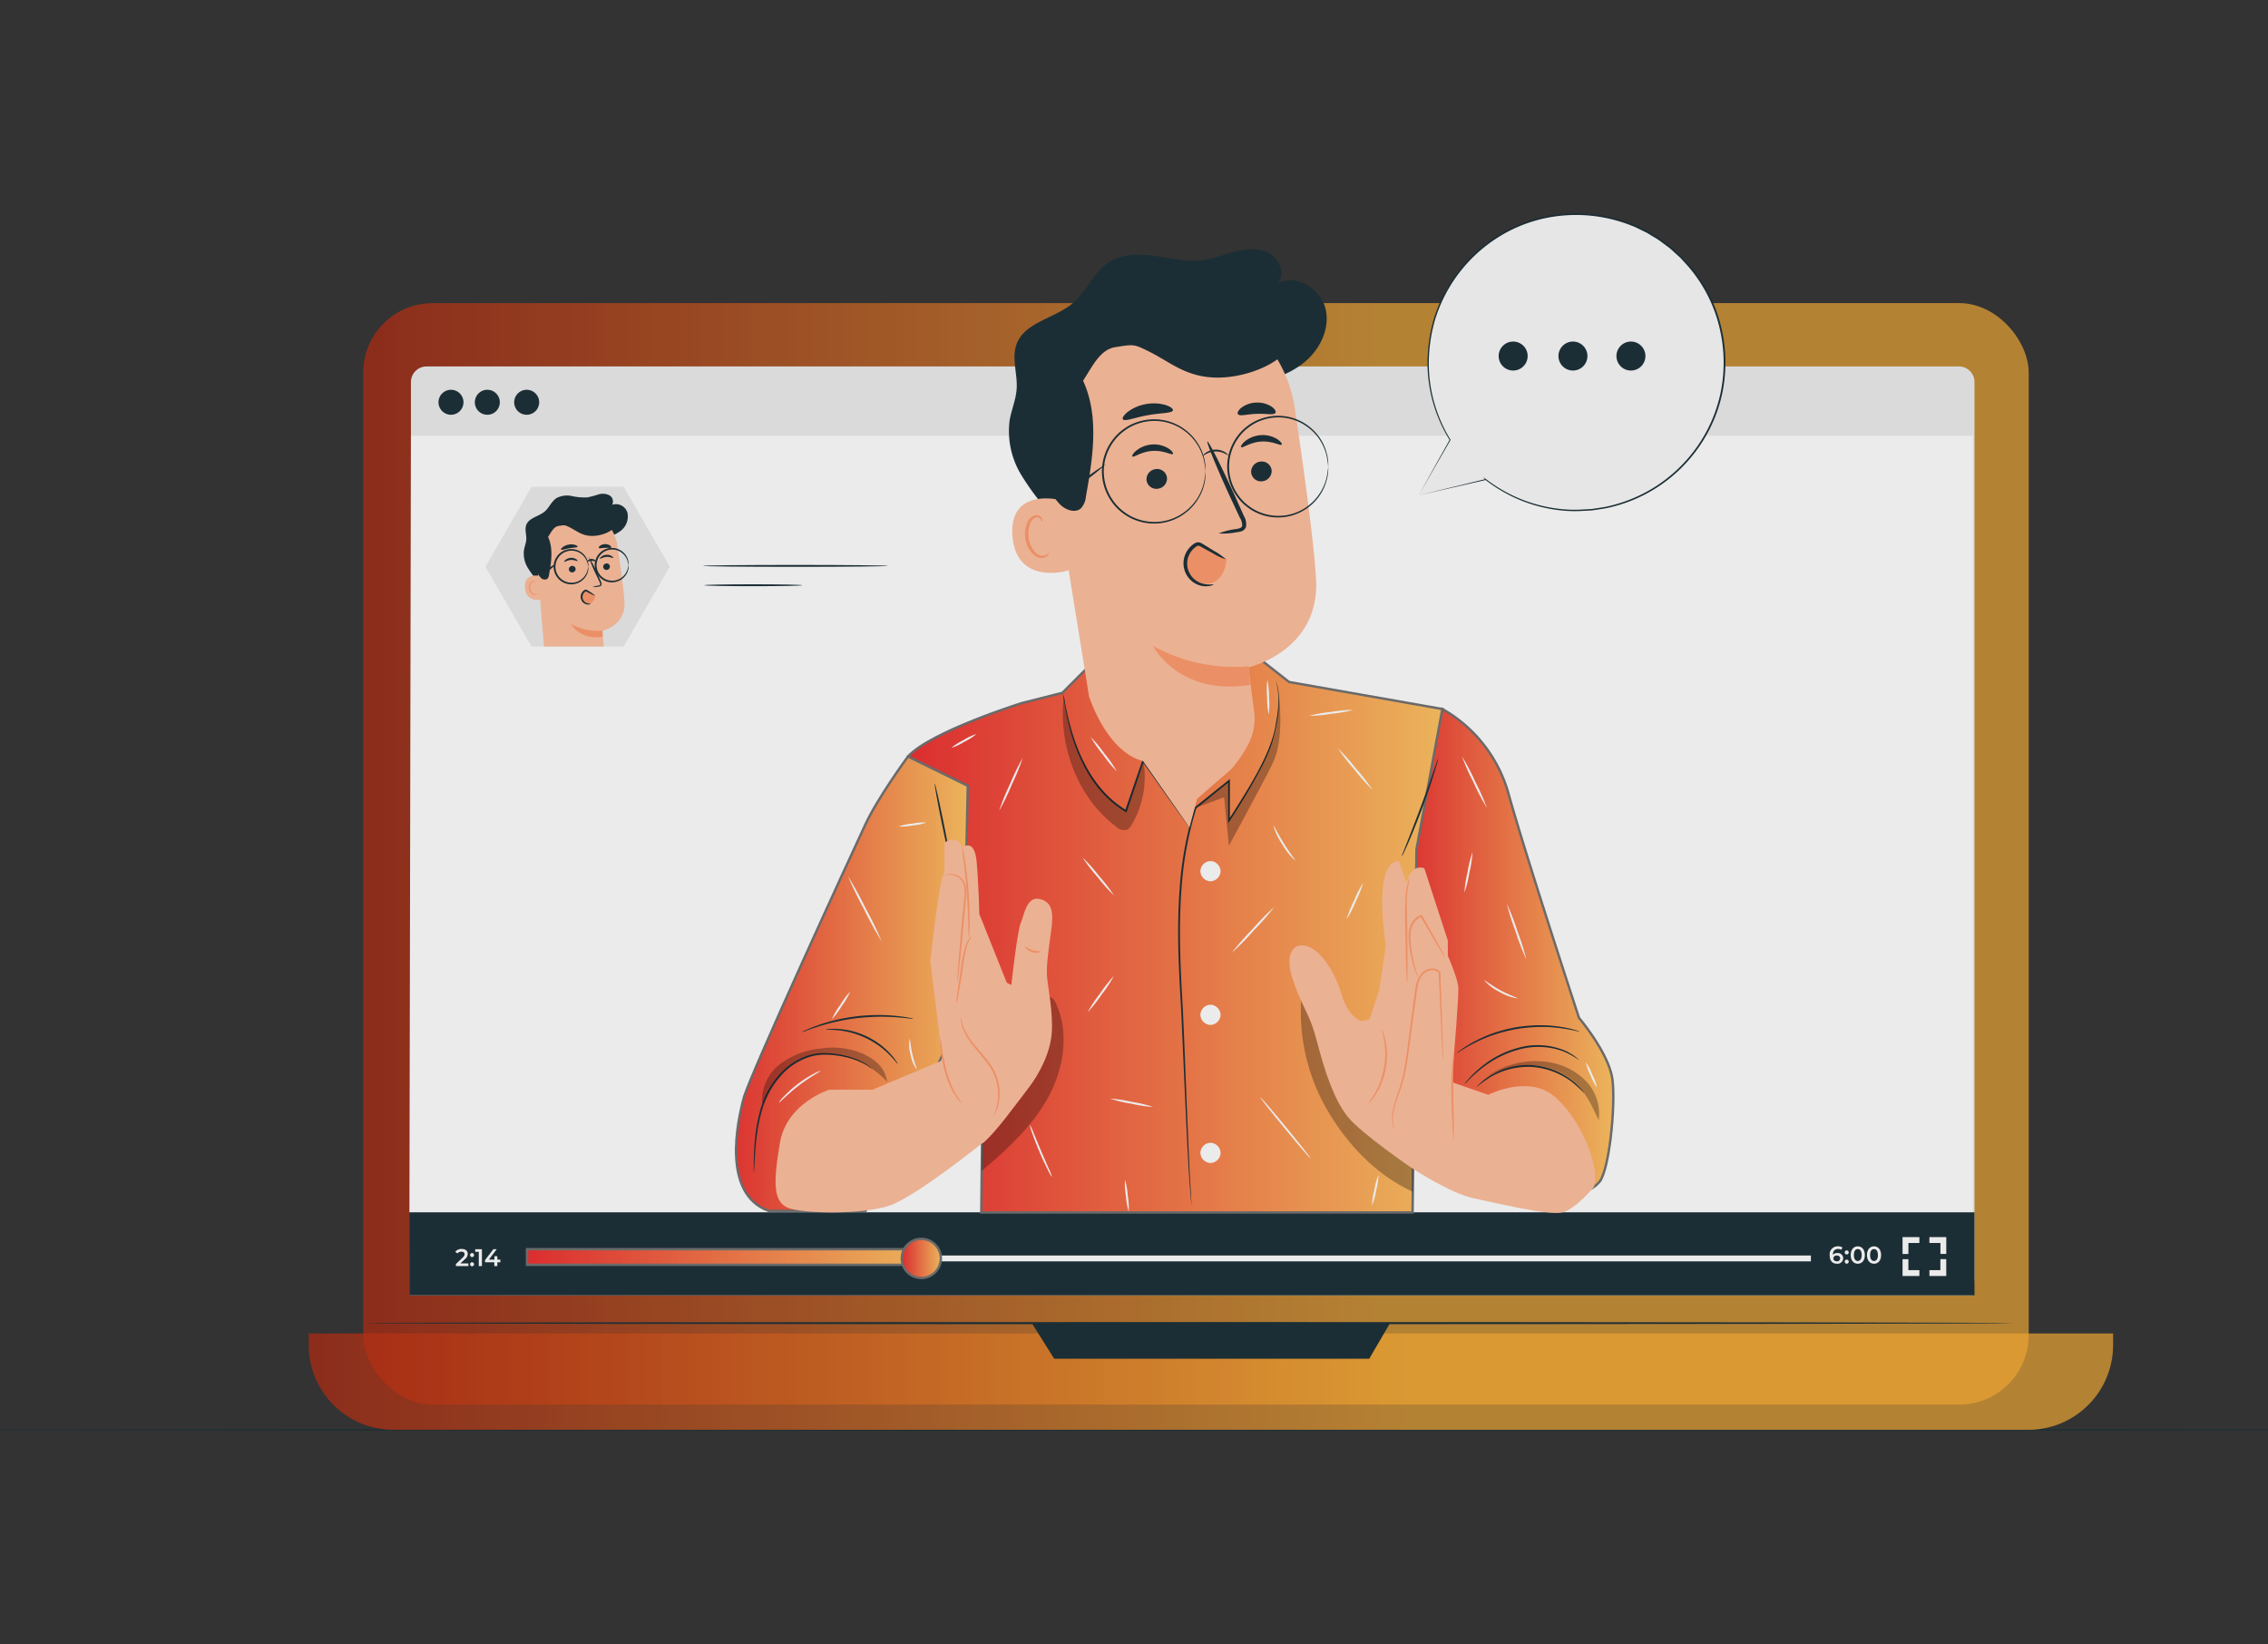 <svg xmlns="http://www.w3.org/2000/svg" xmlns:xlink="http://www.w3.org/1999/xlink" width="476" height="345" viewBox="0 0 476 345">
  <rect x="0" y="0" width="476" height="345" fill="#333333" stroke="none"/>
  <defs>
    <clipPath id="clip-path">
      <rect id="Rectangle_2569" data-name="Rectangle 2569" width="476" height="345" rx="5" transform="translate(1250 4970)" fill="none" stroke="#727d8a" stroke-width="1"/>
    </clipPath>
    <linearGradient id="linear-gradient" y1="0.5" x2="1" y2="0.5" gradientUnits="objectBoundingBox">
      <stop offset="0.003" stop-color="#bf290d"/>
      <stop offset="0.61" stop-color="#ffaf33"/>
      <stop offset="0.988" stop-color="#ffaf33"/>
    </linearGradient>
    <linearGradient id="linear-gradient-3" y1="0.5" x2="1" y2="0.5" gradientUnits="objectBoundingBox">
      <stop offset="0.003" stop-color="#ed2d2f"/>
      <stop offset="0.988" stop-color="#ffc05f"/>
    </linearGradient>
  </defs>
  <g id="Mask_Group_194" data-name="Mask Group 194" transform="translate(-1250 -4970)" clip-path="url(#clip-path)">
    <g id="Group_5890" data-name="Group 5890" transform="translate(1135.327 5498.852)" opacity="0.9">
      <g id="Group_5464" data-name="Group 5464" transform="translate(104.673 -228.991)">
        <path id="Path_9159" data-name="Path 9159" d="M631.207-144.489c0,.107-117.878.2-263.254.2-145.427,0-263.28-.088-263.28-.2s117.853-.2,263.28-.2C513.329-144.685,631.207-144.6,631.207-144.489Z" transform="translate(-104.673 144.685)" fill="#1a2e35"/>
      </g>
      <g id="Group_5524" data-name="Group 5524" transform="translate(179.464 -465.242)">
        <g id="Group_5485" data-name="Group 5485" transform="translate(0)">
          <g id="Group_5484" data-name="Group 5484">
            <g id="Group_5483" data-name="Group 5483">
              <g id="Group_5482" data-name="Group 5482">
                <g id="Group_5477" data-name="Group 5477">
                  <g id="Group_5468" data-name="Group 5468" transform="translate(11.443)" opacity="0.7">
                    <g id="Group_5467" data-name="Group 5467">
                      <g id="Group_5466" data-name="Group 5466">
                        <g id="Group_5465" data-name="Group 5465">
                          <rect id="Rectangle_2482" data-name="Rectangle 2482" width="349.544" height="231.15" rx="14.567" fill="url(#linear-gradient)"/>
                        </g>
                      </g>
                    </g>
                  </g>
                  <g id="Group_5472" data-name="Group 5472" transform="translate(0 216.222)" opacity="0.7">
                    <g id="Group_5471" data-name="Group 5471">
                      <g id="Group_5470" data-name="Group 5470">
                        <g id="Group_5469" data-name="Group 5469">
                          <path id="Rectangle_2483" data-name="Rectangle 2483" d="M0,0H378.7a0,0,0,0,1,0,0V2.428a17.8,17.8,0,0,1-17.8,17.8H17.8A17.8,17.8,0,0,1,0,2.428V0A0,0,0,0,1,0,0Z" fill="url(#linear-gradient)"/>
                        </g>
                      </g>
                    </g>
                  </g>
                  <g id="Group_5476" data-name="Group 5476" transform="translate(151.758 214.054)">
                    <g id="Group_5475" data-name="Group 5475">
                      <g id="Group_5474" data-name="Group 5474">
                        <g id="Group_5473" data-name="Group 5473">
                          <path id="Path_9160" data-name="Path 9160" d="M406.087-174.218l4.7,7.475h66.127l4.364-7.475Z" transform="translate(-406.087 174.218)" fill="#1a2e35"/>
                        </g>
                      </g>
                    </g>
                  </g>
                </g>
                <g id="Group_5481" data-name="Group 5481" transform="translate(11.443 213.828)">
                  <g id="Group_5480" data-name="Group 5480">
                    <g id="Group_5479" data-name="Group 5479">
                      <g id="Group_5478" data-name="Group 5478">
                        <path id="Path_9161" data-name="Path 9161" d="M565.945-174.293c0,.126-77.582.227-173.262.227-95.713,0-173.279-.1-173.279-.227s77.566-.226,173.279-.226C488.363-174.519,565.945-174.418,565.945-174.293Z" transform="translate(-219.404 174.519)" fill="#1a2e35"/>
                      </g>
                    </g>
                  </g>
                </g>
              </g>
            </g>
          </g>
        </g>
        <g id="Group_5513" data-name="Group 5513" transform="translate(21.102 13.292)">
          <g id="Group_5512" data-name="Group 5512">
            <g id="Group_5511" data-name="Group 5511">
              <g id="Group_5490" data-name="Group 5490" transform="translate(0.351)">
                <g id="Group_5489" data-name="Group 5489">
                  <g id="Group_5488" data-name="Group 5488">
                    <g id="Group_5487" data-name="Group 5487">
                      <g id="Group_5486" data-name="Group 5486">
                        <path id="Rectangle_2484" data-name="Rectangle 2484" d="M3.273,0H324.884a3.273,3.273,0,0,1,3.273,3.273v188.1a3.273,3.273,0,0,1-3.273,3.273H3.272A3.272,3.272,0,0,1,0,191.378V3.273A3.273,3.273,0,0,1,3.273,0Z" fill="#ececec"/>
                      </g>
                    </g>
                  </g>
                </g>
              </g>
              <g id="Group_5495" data-name="Group 5495" transform="translate(0 14.547)">
                <g id="Group_5494" data-name="Group 5494">
                  <g id="Group_5493" data-name="Group 5493">
                    <g id="Group_5492" data-name="Group 5492">
                      <g id="Group_5491" data-name="Group 5491">
                        <path id="Path_9162" data-name="Path 9162" d="M560.412-241.581H232.255l.351-180.389H560.412Z" transform="translate(-232.255 421.97)" fill="#fff"/>
                      </g>
                    </g>
                  </g>
                </g>
              </g>
              <g id="Group_5500" data-name="Group 5500" transform="translate(22.024 4.897)">
                <g id="Group_5499" data-name="Group 5499">
                  <g id="Group_5498" data-name="Group 5498">
                    <g id="Group_5497" data-name="Group 5497">
                      <g id="Group_5496" data-name="Group 5496">
                        <path id="Path_9163" data-name="Path 9163" d="M266.8-432.189a2.621,2.621,0,0,1-2.621,2.621,2.62,2.62,0,0,1-2.62-2.621,2.619,2.619,0,0,1,2.62-2.62A2.62,2.62,0,0,1,266.8-432.189Z" transform="translate(-261.557 434.809)" fill="#1a2e35"/>
                      </g>
                    </g>
                  </g>
                </g>
              </g>
              <g id="Group_5505" data-name="Group 5505" transform="translate(6.139 4.897)">
                <g id="Group_5504" data-name="Group 5504">
                  <g id="Group_5503" data-name="Group 5503">
                    <g id="Group_5502" data-name="Group 5502">
                      <g id="Group_5501" data-name="Group 5501">
                        <path id="Path_9164" data-name="Path 9164" d="M245.665-432.189a2.621,2.621,0,0,1-2.621,2.621,2.621,2.621,0,0,1-2.621-2.621,2.621,2.621,0,0,1,2.621-2.62A2.62,2.62,0,0,1,245.665-432.189Z" transform="translate(-240.423 434.809)" fill="#1a2e35"/>
                      </g>
                    </g>
                  </g>
                </g>
              </g>
              <g id="Group_5510" data-name="Group 5510" transform="translate(13.764 4.897)">
                <g id="Group_5509" data-name="Group 5509">
                  <g id="Group_5508" data-name="Group 5508">
                    <g id="Group_5507" data-name="Group 5507">
                      <g id="Group_5506" data-name="Group 5506">
                        <path id="Path_9165" data-name="Path 9165" d="M255.809-432.189a2.621,2.621,0,0,1-2.621,2.621,2.621,2.621,0,0,1-2.621-2.621,2.62,2.62,0,0,1,2.621-2.62A2.62,2.62,0,0,1,255.809-432.189Z" transform="translate(-250.567 434.809)" fill="#1a2e35"/>
                      </g>
                    </g>
                  </g>
                </g>
              </g>
            </g>
          </g>
        </g>
        <rect id="Rectangle_2485" data-name="Rectangle 2485" width="328.508" height="17.419" transform="translate(21.102 190.808)" fill="#1a2e35"/>
        <g id="Group_5523" data-name="Group 5523" transform="translate(30.76 196.008)">
          <g id="Group_5514" data-name="Group 5514" transform="translate(0 2.484)">
            <path id="Path_9166" data-name="Path 9166" d="M247.857-191.88v.558h-2.616v-.441l1.41-1.339c.344-.329.405-.537.405-.734,0-.325-.223-.513-.66-.513a1,1,0,0,0-.831.37l-.462-.355a1.64,1.64,0,0,1,1.348-.589c.77,0,1.267.39,1.267,1.019a1.42,1.42,0,0,1-.588,1.121l-.948.9Z" transform="translate(-245.105 194.923)" fill="#fff"/>
            <path id="Path_9167" data-name="Path 9167" d="M249.241-193.355a.406.406,0,0,1,.416-.421.406.406,0,0,1,.416.421.412.412,0,0,1-.416.42A.412.412,0,0,1,249.241-193.355Zm0,1.932a.405.405,0,0,1,.416-.42.405.405,0,0,1,.416.42.412.412,0,0,1-.416.421A.412.412,0,0,1,249.241-191.423Z" transform="translate(-246.132 194.638)" fill="#fff"/>
            <path id="Path_9168" data-name="Path 9168" d="M252.079-194.855v3.549h-.658v-3h-.75v-.552Z" transform="translate(-246.487 194.906)" fill="#fff"/>
            <path id="Path_9169" data-name="Path 9169" d="M256.627-192.112H256v.806h-.639v-.806h-1.947v-.457l1.749-2.286h.705l-1.648,2.186h1.161v-.716H256v.716h.629Z" transform="translate(-247.168 194.906)" fill="#fff"/>
          </g>
          <g id="Group_5515" data-name="Group 5515" transform="translate(15.256 3.859)">
            <rect id="Rectangle_2486" data-name="Rectangle 2486" width="269.259" height="1.228" fill="#fff"/>
          </g>
          <g id="Group_5516" data-name="Group 5516" transform="translate(15.055 2.537)">
            <rect id="Rectangle_2487" data-name="Rectangle 2487" width="84.143" height="3.274" stroke="#707070" stroke-width="0.5" fill="url(#linear-gradient-3)"/>
          </g>
          <g id="Group_5517" data-name="Group 5517" transform="translate(93.721 0.377)">
            <path id="Path_9170" data-name="Path 9170" d="M377.99-193.63a4.1,4.1,0,0,1-4.1,4.1,4.1,4.1,0,0,1-4.1-4.1,4.1,4.1,0,0,1,4.1-4.1A4.1,4.1,0,0,1,377.99-193.63Z" transform="translate(-369.797 197.726)" stroke="#707070" stroke-width="0.5" fill="url(#linear-gradient-3)"/>
          </g>
          <g id="Group_5518" data-name="Group 5518" transform="translate(288.462 1.934)">
            <path id="Path_9171" data-name="Path 9171" d="M631.727-193.155a1.183,1.183,0,0,1-1.3,1.151c-.967,0-1.536-.623-1.536-1.765a1.68,1.68,0,0,1,1.738-1.886,1.778,1.778,0,0,1,.933.228l-.243.5a1.205,1.205,0,0,0-.674-.172c-.669,0-1.091.416-1.091,1.222v.005a1.212,1.212,0,0,1,.948-.37A1.108,1.108,0,0,1,631.727-193.155Zm-.638.03c0-.37-.28-.6-.71-.6a.645.645,0,0,0-.72.608c0,.334.264.6.736.6A.616.616,0,0,0,631.089-193.125Z" transform="translate(-628.893 195.654)" fill="#fff"/>
            <path id="Path_9172" data-name="Path 9172" d="M633.09-194.086a.406.406,0,0,1,.416-.422.407.407,0,0,1,.416.422.412.412,0,0,1-.416.42A.411.411,0,0,1,633.09-194.086Zm0,1.932a.405.405,0,0,1,.416-.421.406.406,0,0,1,.416.421.412.412,0,0,1-.416.42A.411.411,0,0,1,633.09-192.155Z" transform="translate(-629.935 195.369)" fill="#fff"/>
            <path id="Path_9173" data-name="Path 9173" d="M634.76-193.828c0-1.167.639-1.826,1.481-1.826s1.485.659,1.485,1.826S637.088-192,636.241-192,634.76-192.663,634.76-193.828Zm2.3,0c0-.857-.334-1.253-.822-1.253s-.816.4-.816,1.253.334,1.251.816,1.251S637.062-192.972,637.062-193.828Z" transform="translate(-630.35 195.654)" fill="#fff"/>
            <path id="Path_9174" data-name="Path 9174" d="M639.294-193.828c0-1.167.639-1.826,1.481-1.826s1.485.659,1.485,1.826S641.622-192,640.775-192,639.294-192.663,639.294-193.828Zm2.3,0c0-.857-.334-1.253-.822-1.253s-.816.4-.816,1.253.335,1.251.816,1.251S641.6-192.972,641.6-193.828Z" transform="translate(-631.476 195.654)" fill="#fff"/>
          </g>
          <g id="Group_5519" data-name="Group 5519" transform="translate(303.752)">
            <path id="Path_9175" data-name="Path 9175" d="M650.463-194.688h-1.228v-3.539h3.532V-197h-2.3Z" transform="translate(-649.236 198.227)" fill="#fff"/>
          </g>
          <g id="Group_5520" data-name="Group 5520" transform="translate(303.748 4.626)">
            <path id="Path_9176" data-name="Path 9176" d="M652.769-188.541H649.23v-3.532h1.228v2.3h2.311Z" transform="translate(-649.23 192.073)" fill="#fff"/>
          </g>
          <g id="Group_5521" data-name="Group 5521" transform="translate(309.391 4.618)">
            <path id="Path_9177" data-name="Path 9177" d="M660.27-188.544h-3.533v-1.228h2.3v-2.312h1.228Z" transform="translate(-656.738 192.083)" fill="#fff"/>
          </g>
          <g id="Group_5522" data-name="Group 5522" transform="translate(309.387)">
            <path id="Path_9178" data-name="Path 9178" d="M660.272-194.7h-1.228V-197h-2.311v-1.228h3.539Z" transform="translate(-656.733 198.227)" fill="#fff"/>
          </g>
        </g>
      </g>
      <g id="Group_5658" data-name="Group 5658" transform="translate(216.554 -426.677)">
        <g id="Group_5655" data-name="Group 5655" transform="translate(0)">
          <path id="Path_9179" data-name="Path 9179" d="M282.539-407.7H263.2l-9.671,16.751L263.2-374.2h19.342l9.671-16.751Z" transform="translate(-253.526 407.7)" fill="#ececec"/>
          <g id="Group_5654" data-name="Group 5654" transform="translate(8.029 1.452)">
            <g id="Group_5648" data-name="Group 5648">
              <g id="Group_5525" data-name="Group 5525">
                <path id="Path_9180" data-name="Path 9180" d="M267.429-387.19a17.267,17.267,0,0,1-2.366-3.049,5.8,5.8,0,0,1-.8-3.71c.122-.744.437-1.453.488-2.205.069-1.035-.366-2.117,0-3.087.573-1.517,2.615-1.751,3.853-2.8.964-.816,1.433-2.141,2.493-2.827a4.685,4.685,0,0,1,3.209-.431,12.153,12.153,0,0,0,3.285.283,21.716,21.716,0,0,0,2.277-.61,3.107,3.107,0,0,1,2.295.156,1.494,1.494,0,0,1,.616,2.008,2.5,2.5,0,0,1,3.224,1.755,3.8,3.8,0,0,1-1.421,3.7,8.322,8.322,0,0,1-3.834,1.564,16.045,16.045,0,0,1-11.438-1.782" transform="translate(-264.208 405.768)" fill="#1a2e35"/>
              </g>
              <g id="Group_5647" data-name="Group 5647" transform="translate(0.241 2.186)">
                <g id="Group_5621" data-name="Group 5621" transform="translate(2.363 0.862)">
                  <g id="Group_5620" data-name="Group 5620">
                    <g id="Group_5619" data-name="Group 5619">
                      <g id="Group_5538" data-name="Group 5538">
                        <g id="Group_5537" data-name="Group 5537">
                          <g id="Group_5536" data-name="Group 5536">
                            <path id="Path_9181" data-name="Path 9181" d="M286.222-382.049c-.131-2.4-.8-7.312-1.46-11.754a9.268,9.268,0,0,0-9.785-7.888l-.479.032c-5.142.646-7.465,5.375-6.677,10.5l1.51,18.451h12.548s-.3-3.237-.3-3.269C281.582-375.98,286.492-377.084,286.222-382.049Z" transform="translate(-267.672 401.712)" fill="#ffbf9d"/>
                            <g id="Group_5535" data-name="Group 5535" transform="translate(7.322 24.255)">
                              <g id="Group_5534" data-name="Group 5534">
                                <g id="Group_5533" data-name="Group 5533">
                                  <g id="Group_5532" data-name="Group 5532">
                                    <g id="Group_5531" data-name="Group 5531">
                                      <g id="Group_5530" data-name="Group 5530">
                                        <g id="Group_5529" data-name="Group 5529">
                                          <g id="Group_5528" data-name="Group 5528">
                                            <g id="Group_5527" data-name="Group 5527">
                                              <g id="Group_5526" data-name="Group 5526">
                                                <path id="Path_9182" data-name="Path 9182" d="M284-368.036a11.566,11.566,0,0,1-6.591-1.406s1.768,3.468,6.689,2.69Z" transform="translate(-277.414 369.442)" fill="#ff9a6c"/>
                                              </g>
                                            </g>
                                          </g>
                                        </g>
                                      </g>
                                    </g>
                                  </g>
                                </g>
                              </g>
                            </g>
                          </g>
                        </g>
                      </g>
                      <g id="Group_5618" data-name="Group 5618" transform="translate(5.24 7.511)">
                        <g id="Group_5617" data-name="Group 5617">
                          <g id="Group_5596" data-name="Group 5596" transform="translate(0.657 2.237)">
                            <g id="Group_5595" data-name="Group 5595">
                              <g id="Group_5594" data-name="Group 5594">
                                <g id="Group_5560" data-name="Group 5560" transform="translate(7.485)">
                                  <g id="Group_5548" data-name="Group 5548" transform="translate(0.698 1.821)">
                                    <g id="Group_5547" data-name="Group 5547">
                                      <g id="Group_5546" data-name="Group 5546">
                                        <g id="Group_5545" data-name="Group 5545">
                                          <g id="Group_5544" data-name="Group 5544">
                                            <g id="Group_5543" data-name="Group 5543">
                                              <g id="Group_5542" data-name="Group 5542">
                                                <g id="Group_5541" data-name="Group 5541">
                                                  <g id="Group_5540" data-name="Group 5540">
                                                    <g id="Group_5539" data-name="Group 5539">
                                                      <path id="Path_9183" data-name="Path 9183" d="M287.817-385.724a.71.71,0,0,1-.635.761.679.679,0,0,1-.773-.59.711.711,0,0,1,.635-.761A.679.679,0,0,1,287.817-385.724Z" transform="translate(-286.406 386.319)" fill="#1a2e35"/>
                                                    </g>
                                                  </g>
                                                </g>
                                              </g>
                                            </g>
                                          </g>
                                        </g>
                                      </g>
                                    </g>
                                  </g>
                                  <g id="Group_5559" data-name="Group 5559">
                                    <g id="Group_5558" data-name="Group 5558">
                                      <g id="Group_5557" data-name="Group 5557">
                                        <g id="Group_5556" data-name="Group 5556">
                                          <g id="Group_5555" data-name="Group 5555">
                                            <g id="Group_5554" data-name="Group 5554">
                                              <g id="Group_5553" data-name="Group 5553">
                                                <g id="Group_5552" data-name="Group 5552">
                                                  <g id="Group_5551" data-name="Group 5551">
                                                    <g id="Group_5550" data-name="Group 5550">
                                                      <g id="Group_5549" data-name="Group 5549">
                                                        <path id="Path_9184" data-name="Path 9184" d="M288.28-388.086c-.082.1-.645-.263-1.407-.21s-1.3.471-1.384.383c-.044-.038.035-.211.266-.405a1.95,1.95,0,0,1,1.1-.421,1.872,1.872,0,0,1,1.127.282C288.229-388.292,288.32-388.13,288.28-388.086Z" transform="translate(-285.477 388.742)" fill="#1a2e35"/>
                                                      </g>
                                                    </g>
                                                  </g>
                                                </g>
                                              </g>
                                            </g>
                                          </g>
                                        </g>
                                      </g>
                                    </g>
                                  </g>
                                </g>
                                <g id="Group_5582" data-name="Group 5582" transform="translate(0 0.643)">
                                  <g id="Group_5570" data-name="Group 5570" transform="translate(0.981 1.692)">
                                    <g id="Group_5569" data-name="Group 5569">
                                      <g id="Group_5568" data-name="Group 5568">
                                        <g id="Group_5567" data-name="Group 5567">
                                          <g id="Group_5566" data-name="Group 5566">
                                            <g id="Group_5565" data-name="Group 5565">
                                              <g id="Group_5564" data-name="Group 5564">
                                                <g id="Group_5563" data-name="Group 5563">
                                                  <g id="Group_5562" data-name="Group 5562">
                                                    <g id="Group_5561" data-name="Group 5561">
                                                      <path id="Path_9185" data-name="Path 9185" d="M278.235-385.039a.71.71,0,0,1-.636.761.679.679,0,0,1-.773-.59.71.71,0,0,1,.634-.761A.68.68,0,0,1,278.235-385.039Z" transform="translate(-276.823 385.634)" fill="#1a2e35"/>
                                                    </g>
                                                  </g>
                                                </g>
                                              </g>
                                            </g>
                                          </g>
                                        </g>
                                      </g>
                                    </g>
                                  </g>
                                  <g id="Group_5581" data-name="Group 5581">
                                    <g id="Group_5580" data-name="Group 5580">
                                      <g id="Group_5579" data-name="Group 5579">
                                        <g id="Group_5578" data-name="Group 5578">
                                          <g id="Group_5577" data-name="Group 5577">
                                            <g id="Group_5576" data-name="Group 5576">
                                              <g id="Group_5575" data-name="Group 5575">
                                                <g id="Group_5574" data-name="Group 5574">
                                                  <g id="Group_5573" data-name="Group 5573">
                                                    <g id="Group_5572" data-name="Group 5572">
                                                      <g id="Group_5571" data-name="Group 5571">
                                                        <path id="Path_9186" data-name="Path 9186" d="M278.321-387.23c-.082.1-.646-.263-1.408-.21s-1.3.472-1.384.384c-.044-.039.034-.211.267-.405a1.945,1.945,0,0,1,1.1-.422,1.87,1.87,0,0,1,1.128.283C278.27-387.436,278.361-387.273,278.321-387.23Z" transform="translate(-275.518 387.886)" fill="#1a2e35"/>
                                                      </g>
                                                    </g>
                                                  </g>
                                                </g>
                                              </g>
                                            </g>
                                          </g>
                                        </g>
                                      </g>
                                    </g>
                                  </g>
                                </g>
                                <g id="Group_5593" data-name="Group 5593" transform="translate(5.168 0.439)">
                                  <g id="Group_5592" data-name="Group 5592">
                                    <g id="Group_5591" data-name="Group 5591">
                                      <g id="Group_5590" data-name="Group 5590">
                                        <g id="Group_5589" data-name="Group 5589">
                                          <g id="Group_5588" data-name="Group 5588">
                                            <g id="Group_5587" data-name="Group 5587">
                                              <g id="Group_5586" data-name="Group 5586">
                                                <g id="Group_5585" data-name="Group 5585">
                                                  <g id="Group_5584" data-name="Group 5584">
                                                    <g id="Group_5583" data-name="Group 5583">
                                                      <path id="Path_9187" data-name="Path 9187" d="M283.174-381.828a5.052,5.052,0,0,1,1.224-.306c.193-.033.375-.084.4-.219a1,1,0,0,0-.169-.568l-.675-1.445a25.508,25.508,0,0,1-1.552-3.791,25.562,25.562,0,0,1,1.853,3.657c.228.508.445.991.652,1.455a1.123,1.123,0,0,1,.152.757.486.486,0,0,1-.3.306,1.309,1.309,0,0,1-.328.068A5,5,0,0,1,283.174-381.828Z" transform="translate(-282.394 388.158)" fill="#1a2e35"/>
                                                    </g>
                                                  </g>
                                                </g>
                                              </g>
                                            </g>
                                          </g>
                                        </g>
                                      </g>
                                    </g>
                                  </g>
                                </g>
                              </g>
                            </g>
                          </g>
                          <g id="Group_5606" data-name="Group 5606" transform="translate(0 0.056)">
                            <g id="Group_5605" data-name="Group 5605">
                              <g id="Group_5604" data-name="Group 5604">
                                <g id="Group_5603" data-name="Group 5603">
                                  <g id="Group_5602" data-name="Group 5602">
                                    <g id="Group_5601" data-name="Group 5601">
                                      <g id="Group_5600" data-name="Group 5600">
                                        <g id="Group_5599" data-name="Group 5599">
                                          <g id="Group_5598" data-name="Group 5598">
                                            <g id="Group_5597" data-name="Group 5597">
                                              <path id="Path_9188" data-name="Path 9188" d="M278.1-391.165c-.062.213-.83.165-1.717.333-.891.15-1.595.46-1.726.282-.059-.086.054-.289.332-.509a2.905,2.905,0,0,1,1.257-.537,2.911,2.911,0,0,1,1.366.068C277.95-391.416,278.127-391.265,278.1-391.165Z" transform="translate(-274.644 391.644)" fill="#1a2e35"/>
                                            </g>
                                          </g>
                                        </g>
                                      </g>
                                    </g>
                                  </g>
                                </g>
                              </g>
                            </g>
                          </g>
                          <g id="Group_5616" data-name="Group 5616" transform="translate(7.911)">
                            <g id="Group_5615" data-name="Group 5615">
                              <g id="Group_5614" data-name="Group 5614">
                                <g id="Group_5613" data-name="Group 5613">
                                  <g id="Group_5612" data-name="Group 5612">
                                    <g id="Group_5611" data-name="Group 5611">
                                      <g id="Group_5610" data-name="Group 5610">
                                        <g id="Group_5609" data-name="Group 5609">
                                          <g id="Group_5608" data-name="Group 5608">
                                            <g id="Group_5607" data-name="Group 5607">
                                              <path id="Path_9189" data-name="Path 9189" d="M287.776-391.013c-.122.183-.66.038-1.292.071-.634.012-1.159.195-1.294.022-.059-.084.013-.264.236-.443a1.8,1.8,0,0,1,1.03-.354,1.788,1.788,0,0,1,1.053.28C287.744-391.275,287.829-391.1,287.776-391.013Z" transform="translate(-285.17 391.719)" fill="#1a2e35"/>
                                            </g>
                                          </g>
                                        </g>
                                      </g>
                                    </g>
                                  </g>
                                </g>
                              </g>
                            </g>
                          </g>
                        </g>
                      </g>
                    </g>
                  </g>
                </g>
                <g id="Group_5643" data-name="Group 5643" transform="translate(0 14.967)">
                  <g id="Group_5631" data-name="Group 5631">
                    <g id="Group_5630" data-name="Group 5630">
                      <g id="Group_5629" data-name="Group 5629">
                        <g id="Group_5628" data-name="Group 5628">
                          <g id="Group_5627" data-name="Group 5627">
                            <g id="Group_5626" data-name="Group 5626">
                              <g id="Group_5625" data-name="Group 5625">
                                <g id="Group_5624" data-name="Group 5624">
                                  <g id="Group_5623" data-name="Group 5623">
                                    <g id="Group_5622" data-name="Group 5622">
                                      <path id="Path_9190" data-name="Path 9190" d="M267.692-382.854c-.086-.031-3.476-.78-3.141,2.6s4,2.282,4,2.184S267.692-382.854,267.692-382.854Z" transform="translate(-264.528 382.946)" fill="#ffbf9d"/>
                                    </g>
                                  </g>
                                </g>
                              </g>
                            </g>
                          </g>
                        </g>
                      </g>
                    </g>
                  </g>
                  <g id="Group_5642" data-name="Group 5642" transform="translate(0.877 1.151)">
                    <g id="Group_5641" data-name="Group 5641">
                      <g id="Group_5640" data-name="Group 5640">
                        <g id="Group_5639" data-name="Group 5639">
                          <g id="Group_5638" data-name="Group 5638">
                            <g id="Group_5637" data-name="Group 5637">
                              <g id="Group_5636" data-name="Group 5636">
                                <g id="Group_5635" data-name="Group 5635">
                                  <g id="Group_5634" data-name="Group 5634">
                                    <g id="Group_5633" data-name="Group 5633">
                                      <g id="Group_5632" data-name="Group 5632">
                                        <path id="Path_9191" data-name="Path 9191" d="M267.341-378.8c-.016-.009-.055.047-.15.1a.591.591,0,0,1-.44.053,1.466,1.466,0,0,1-.8-1.242,1.95,1.95,0,0,1,.082-.861.684.684,0,0,1,.4-.5.3.3,0,0,1,.364.127c.055.09.04.16.059.164s.067-.064.026-.2a.378.378,0,0,0-.155-.2.449.449,0,0,0-.334-.054.832.832,0,0,0-.564.586,2.019,2.019,0,0,0-.111.964,1.54,1.54,0,0,0,1,1.376.635.635,0,0,0,.531-.143C267.342-378.714,267.353-378.792,267.341-378.8Z" transform="translate(-265.695 381.414)" fill="#ff9a6c"/>
                                      </g>
                                    </g>
                                  </g>
                                </g>
                              </g>
                            </g>
                          </g>
                        </g>
                      </g>
                    </g>
                  </g>
                </g>
                <g id="Group_5646" data-name="Group 5646" transform="translate(1.814)">
                  <g id="Group_5645" data-name="Group 5645">
                    <g id="Group_5644" data-name="Group 5644">
                      <path id="Path_9192" data-name="Path 9192" d="M284.33-398.723c-.233,1.348-2.965,2.582-5.231,2.516-2.089-.061-3.12-1.1-4.637-1.834-.961-.466-.961-.466-2.265-.254-1.054.171-1.6,1.415-2.192,2.3,1.127,2.457.672,5.315.194,7.976a1.348,1.348,0,0,1-.343.809,1.08,1.08,0,0,1-1.372-.208,4.2,4.2,0,0,1-1.068-2.15,13.983,13.983,0,0,1-.335-5.5,9.518,9.518,0,0,1,2.29-4.969,9.017,9.017,0,0,1,6.153-2.808,11.078,11.078,0,0,1,6.563,1.863,6.49,6.49,0,0,1,2.244,2.26" transform="translate(-266.941 402.859)" fill="#1a2e35"/>
                    </g>
                  </g>
                </g>
              </g>
            </g>
            <path id="Path_9193" data-name="Path 9193" d="M283.2-377.748l-1.726-.8a.581.581,0,0,0-.313-.08.5.5,0,0,0-.3.2,1.6,1.6,0,0,0-.192,1.763,1.348,1.348,0,0,0,1.619.6,1.839,1.839,0,0,0,.957-1.623Z" transform="translate(-268.252 399.028)" fill="#ff9a6c"/>
            <g id="Group_5649" data-name="Group 5649" transform="translate(11.963 20.113)">
              <path id="Path_9194" data-name="Path 9194" d="M282.253-376.041c.027.034-.36.277-1.011.091a1.586,1.586,0,0,1-.9-.727,1.646,1.646,0,0,1-.113-1.415,1.72,1.72,0,0,1,.418-.627,1.586,1.586,0,0,1,.294-.22.5.5,0,0,1,.454-.026c.395.219.661.407.925.576.505.335.8.566.777.613s-.376-.1-.917-.374l-.921-.481c-.071-.02-.065-.02-.133.017a1.286,1.286,0,0,0-.213.171,1.413,1.413,0,0,0-.318.491,1.339,1.339,0,0,0,.065,1.1,1.389,1.389,0,0,0,.675.64A3.659,3.659,0,0,0,282.253-376.041Z" transform="translate(-280.124 379.008)" fill="#1a2e35"/>
            </g>
            <g id="Group_5650" data-name="Group 5650" transform="translate(6.283 11.597)">
              <path id="Path_9195" data-name="Path 9195" d="M279.832-386.637c-.038,0-.034-.314-.184-.844a3.531,3.531,0,0,0-1.3-1.855,3.405,3.405,0,0,0-3.2-.451,3.382,3.382,0,0,0-2.2,3.15,3.382,3.382,0,0,0,2.2,3.151,3.405,3.405,0,0,0,3.2-.451,3.529,3.529,0,0,0,1.3-1.855c.15-.53.147-.846.184-.845.014,0,.023.078.028.228a2.623,2.623,0,0,1-.065.654,3.52,3.52,0,0,1-1.276,2.038,3.66,3.66,0,0,1-3.488.57,3.726,3.726,0,0,1-2.465-3.49,3.725,3.725,0,0,1,2.465-3.489,3.661,3.661,0,0,1,3.488.57,3.518,3.518,0,0,1,1.276,2.038,2.628,2.628,0,0,1,.065.654C279.855-386.715,279.846-386.637,279.832-386.637Z" transform="translate(-272.567 390.338)" fill="#1a2e35"/>
            </g>
            <g id="Group_5651" data-name="Group 5651" transform="translate(14.905 11.356)">
              <path id="Path_9196" data-name="Path 9196" d="M291.123-387.048c-.038,0-.034-.307-.181-.822a3.435,3.435,0,0,0-1.263-1.805,3.313,3.313,0,0,0-3.112-.437,3.292,3.292,0,0,0-2.138,3.064,3.293,3.293,0,0,0,2.138,3.067,3.315,3.315,0,0,0,3.112-.438,3.435,3.435,0,0,0,1.263-1.805c.147-.516.144-.824.181-.822.014,0,.023.076.029.222a2.549,2.549,0,0,1-.062.638,3.425,3.425,0,0,1-1.242,1.988,3.57,3.57,0,0,1-3.4.557,3.634,3.634,0,0,1-2.405-3.406,3.634,3.634,0,0,1,2.405-3.4,3.57,3.57,0,0,1,3.4.556,3.423,3.423,0,0,1,1.242,1.988,2.552,2.552,0,0,1,.062.638C291.146-387.124,291.136-387.048,291.123-387.048Z" transform="translate(-284.039 390.659)" fill="#1a2e35"/>
            </g>
            <g id="Group_5652" data-name="Group 5652" transform="translate(13.361 13.666)">
              <path id="Path_9197" data-name="Path 9197" d="M283.724-387.064c-.077.071-.412-.144-.864-.13s-.777.229-.858.161c-.1-.054.212-.542.851-.552S283.824-387.124,283.724-387.064Z" transform="translate(-281.983 387.586)" fill="#1a2e35"/>
            </g>
            <g id="Group_5653" data-name="Group 5653" transform="translate(3.521 14.786)">
              <path id="Path_9198" data-name="Path 9198" d="M272.063-386.085c.065.087-.592.686-1.466,1.339a5.135,5.135,0,0,1-1.7,1.025c-.065-.086.592-.685,1.466-1.339A5.167,5.167,0,0,1,272.063-386.085Z" transform="translate(-268.892 386.096)" fill="#1a2e35"/>
            </g>
          </g>
        </g>
        <g id="Group_5656" data-name="Group 5656" transform="translate(45.644 16.384)">
          <path id="Path_9199" data-name="Path 9199" d="M353.092-385.706c0,.108-8.7.2-19.419.2s-19.42-.088-19.42-.2,8.693-.2,19.42-.2S353.092-385.813,353.092-385.706Z" transform="translate(-314.253 385.901)" fill="#1a2e35"/>
        </g>
        <g id="Group_5657" data-name="Group 5657" transform="translate(45.898 20.449)">
          <path id="Path_9200" data-name="Path 9200" d="M335.215-380.3c0,.108-4.617.2-10.311.2s-10.312-.088-10.312-.2,4.616-.2,10.312-.2S335.215-380.406,335.215-380.3Z" transform="translate(-314.591 380.493)" fill="#1a2e35"/>
        </g>
      </g>
      <g id="Group_5856" data-name="Group 5856" transform="translate(269.149 -476.566)">
        <path id="Path_9201" data-name="Path 9201" d="M517.7-345.685a29.611,29.611,0,0,1,13.948,18.016c3.625,12.987,14.728,46.809,14.728,46.809s6.344,7.464,7.024,12.991-.68,18.9-2.719,21.388a5.744,5.744,0,0,1-4.948,2.079l-26.7-2.532-10.515-70.409Z" transform="translate(-369.456 442.185)" stroke="#707070" stroke-width="0.5" fill="url(#linear-gradient-3)"/>
        <path id="Path_9202" data-name="Path 9202" d="M395.365-350.435s-19.093,5.988-23.852,11.2L387.147-266.5l-.25,22.948h90.523c0-1.133.813-76.195.813-76.195l5.438-29.455L451.5-354.869l-6.344-4.985-35.8,1.813-5.438,5.438Z" transform="translate(-335.427 445.705)" stroke="#707070" stroke-width="0.5" fill="url(#linear-gradient-3)"/>
        <g id="Group_5659" data-name="Group 5659" transform="translate(51.535 156.923)" opacity="0.3">
          <path id="Path_9203" data-name="Path 9203" d="M407.723-263.849c-.279-.617-.677-1.284-1.341-1.421-1.091-.225-1.819,1.064-2.19,2.114A95.6,95.6,0,0,1,392.3-239.937l-.232,11.167c5.277-4.441,10.481-9.2,13.845-15.219S410.563-257.564,407.723-263.849Z" transform="translate(-392.068 265.296)"/>
        </g>
        <path id="Path_9204" data-name="Path 9204" d="M359.588-332.421s-6.291,8.577-8.9,14.175-24.259,52.624-25.566,57.476-4.665,20.154,5.225,23.7h20.34L371.1-278.354l1.044-47.916Z" transform="translate(-323.502 438.891)" stroke="#707070" stroke-width="0.5" fill="url(#linear-gradient-3)"/>
        <g id="Group_5660" data-name="Group 5660" transform="translate(3.712 168.71)">
          <path id="Path_9205" data-name="Path 9205" d="M353.214-246.325c-.027.031-.453-.4-1.39-.933a15.626,15.626,0,0,0-4.269-1.546,20.453,20.453,0,0,0-3.112-.437,12.37,12.37,0,0,0-3.567.232,13.3,13.3,0,0,0-6.848,4.3,18.564,18.564,0,0,0-3.878,7.209,35.978,35.978,0,0,0-1.224,6.654c-.19,1.924-.261,3.491-.328,4.571-.032.506-.058.918-.078,1.246a1.833,1.833,0,0,1-.053.434,1.853,1.853,0,0,1-.026-.437c0-.328,0-.741,0-1.248.02-1.084.05-2.654.205-4.591A34.383,34.383,0,0,1,329.8-237.6a18.616,18.616,0,0,1,3.93-7.367,13.517,13.517,0,0,1,7.062-4.391,12.544,12.544,0,0,1,3.668-.2,20.123,20.123,0,0,1,3.152.492,14.687,14.687,0,0,1,4.285,1.685,7.235,7.235,0,0,1,1.009.748A1.851,1.851,0,0,1,353.214-246.325Z" transform="translate(-328.441 249.613)" fill="#1a2e35"/>
        </g>
        <g id="Group_5661" data-name="Group 5661" transform="translate(18.839 163.619)">
          <path id="Path_9206" data-name="Path 9206" d="M348.567-256.227a2.379,2.379,0,0,1,.684-.11,11.627,11.627,0,0,1,1.887-.026,15.6,15.6,0,0,1,2.774.41,17.894,17.894,0,0,1,3.24,1.149,17.873,17.873,0,0,1,2.932,1.794,15.641,15.641,0,0,1,2.065,1.9,11.655,11.655,0,0,1,1.167,1.482,2.345,2.345,0,0,1,.345.6c-.06.043-.611-.772-1.713-1.893a17.864,17.864,0,0,0-2.08-1.8,19.491,19.491,0,0,0-2.885-1.729,19.508,19.508,0,0,0-3.159-1.153,17.852,17.852,0,0,0-2.708-.483C349.552-256.237,348.572-256.153,348.567-256.227Z" transform="translate(-348.567 256.387)" fill="#1a2e35"/>
        </g>
        <g id="Group_5662" data-name="Group 5662" transform="translate(13.788 160.725)">
          <path id="Path_9207" data-name="Path 9207" d="M365.288-259.445a4.454,4.454,0,0,1-.941-.071c-.6-.077-1.472-.165-2.548-.245a44.591,44.591,0,0,0-8.415.185,44.6,44.6,0,0,0-8.222,1.805c-1.027.331-1.854.622-2.418.839a4.369,4.369,0,0,1-.9.292,4.337,4.337,0,0,1,.84-.433c.549-.261,1.364-.592,2.387-.96a38.659,38.659,0,0,1,8.265-1.932,38.656,38.656,0,0,1,8.485-.072c1.081.116,1.952.246,2.546.37A4.4,4.4,0,0,1,365.288-259.445Z" transform="translate(-341.847 260.236)" fill="#1a2e35"/>
        </g>
        <g id="Group_5663" data-name="Group 5663" transform="translate(68.486 93.1)">
          <path id="Path_9208" data-name="Path 9208" d="M441.3-321.971a1.291,1.291,0,0,1-.207-.244l-.555-.744-2.044-2.832-7.085-10,.316-.045c-1.1,3.219-2.305,6.77-3.578,10.508l-.08.236-.205-.132-.422-.271a21.724,21.724,0,0,1-4.429-3.74,26.322,26.322,0,0,1-3.162-4.373,36.486,36.486,0,0,1-3.48-8.413,56.85,56.85,0,0,1-1.318-5.993c-.119-.682-.213-1.227-.285-1.639-.034-.187-.072-.325-.1-.419a.447.447,0,0,1-.047-.138,6.844,6.844,0,0,1,.577,2.169c.292,1.416.7,3.47,1.434,5.943a37.314,37.314,0,0,0,3.525,8.308,26.357,26.357,0,0,0,3.135,4.3,21.551,21.551,0,0,0,4.354,3.667l.414.266-.286.1c1.284-3.733,2.5-7.281,3.61-10.5l.115-.334.2.29,6.968,10.078,1.962,2.891.509.776A1.344,1.344,0,0,1,441.3-321.971Z" transform="translate(-414.62 350.209)" fill="#1a2e35"/>
        </g>
        <g id="Group_5664" data-name="Group 5664" transform="translate(118.535 156.059)" opacity="0.3">
          <path id="Path_9209" data-name="Path 9209" d="M481.406-266.444a41.117,41.117,0,0,0,5.231,24.391c4.213,7.326,10.384,13.855,18.073,17.359.249-7.464-.11-16.257.139-23.721Z" transform="translate(-481.209 266.444)"/>
        </g>
        <g id="Group_5670" data-name="Group 5670" transform="translate(116.142 128.419)">
          <path id="Path_9210" data-name="Path 9210" d="M479.763-285.405s-3.288.913-.822,7.649,3.288,6.329,4.932,12.632,3.562,12.052,6.439,15.615,13.563,10.823,13.563,10.823l9.591-9.043s-1.581-6.739-1.2-11.316,1.338-15.811,1.2-17.729-2.192-6.576-2.192-6.576v-3.187l-4.933-15.172s-2.74-1.233-3.7,3.151L501-303.211s-2.6-.416-3.288,4.927.548,12.741.548,12.741l-1.37,9.316-2.055,6.3-1.781.274s-2.68-.732-4.149-5.778S483.463-286.5,479.763-285.405Z" transform="translate(-478.024 303.218)" fill="#ffbf9d"/>
          <g id="Group_5665" data-name="Group 5665" transform="translate(21.546 22.542)">
            <path id="Path_9211" data-name="Path 9211" d="M517.376-254.125a1.512,1.512,0,0,1-.045-.346c-.018-.262-.041-.593-.069-1-.049-.919-.117-2.19-.2-3.773-.148-3.272-.353-7.824-.593-13.139l.043.111a1.922,1.922,0,0,0-1.941-.506,2.834,2.834,0,0,0-1.778,1.3c-.838,1.348-.883,3.1-1.145,4.8-.52,3.84-1.016,7.5-1.467,10.829-.228,1.665-.469,3.248-.793,4.714a30.821,30.821,0,0,1-1.189,4,33.49,33.49,0,0,0-1.032,3.254,9.958,9.958,0,0,0-.31,2.537,7.94,7.94,0,0,0,.38,2.149,3.016,3.016,0,0,1-.231-.525,5.992,5.992,0,0,1-.3-1.617,9.722,9.722,0,0,1,.249-2.592,31.627,31.627,0,0,1,.984-3.3,31.339,31.339,0,0,0,1.133-3.975c.308-1.454.536-3.03.754-4.694.442-3.333.927-6.992,1.436-10.832.12-.857.213-1.7.362-2.546a6.682,6.682,0,0,1,.846-2.409,3.222,3.222,0,0,1,2.017-1.464,2.293,2.293,0,0,1,2.307.637l.041.05,0,.062c.183,5.317.339,9.871.452,13.144.041,1.584.074,2.857.1,3.777,0,.412.008.744.011,1.006A1.5,1.5,0,0,1,517.376-254.125Z" transform="translate(-506.691 273.227)" fill="#ff9a6c"/>
          </g>
          <g id="Group_5666" data-name="Group 5666" transform="translate(25.008 11.294)">
            <path id="Path_9212" data-name="Path 9212" d="M513.277-275.107a3.906,3.906,0,0,1-.4-.858,21.662,21.662,0,0,1-.8-2.456,24.755,24.755,0,0,1-.689-3.775,11.034,11.034,0,0,1-.041-2.288,4.887,4.887,0,0,1,.827-2.349,3.352,3.352,0,0,1,1.754-1.316l.147-.044.075.133c1.389,2.45,2.6,4.613,3.444,6.169l.982,1.839a3.137,3.137,0,0,1,.315.69,3.154,3.154,0,0,1-.434-.622l-1.083-1.781c-.908-1.522-2.156-3.661-3.559-6.1l.222.089a2.991,2.991,0,0,0-1.543,1.173,4.554,4.554,0,0,0-.766,2.165,11,11,0,0,0,.019,2.211,27.684,27.684,0,0,0,.6,3.743c.242,1.054.5,1.892.678,2.471A5.1,5.1,0,0,1,513.277-275.107Z" transform="translate(-511.296 288.192)" fill="#ff9a6c"/>
          </g>
          <g id="Group_5667" data-name="Group 5667" transform="translate(24.292 3.444)">
            <path id="Path_9213" data-name="Path 9213" d="M510.747-276.469a3.787,3.787,0,0,1-.089-.873c-.026-.646-.059-1.443-.1-2.385-.065-2.014-.127-4.8-.171-7.869a67.583,67.583,0,0,1,.122-7.886,12.069,12.069,0,0,1,.514-2.347,2.935,2.935,0,0,1,.351-.807,22.194,22.194,0,0,0-.59,3.184c-.191,1.99-.029,4.775-.006,7.85.045,3.073.063,5.857.057,7.872-.011.943-.02,1.74-.028,2.386A3.776,3.776,0,0,1,510.747-276.469Z" transform="translate(-510.343 298.636)" fill="#ff9a6c"/>
          </g>
          <g id="Group_5668" data-name="Group 5668" transform="translate(16.583 35.358)">
            <path id="Path_9214" data-name="Path 9214" d="M500.091-240.659c-.056-.047.545-.753,1.287-2.034a16.8,16.8,0,0,0,1.115-2.339,18.4,18.4,0,0,0,.855-3.05,18.463,18.463,0,0,0,.265-3.157,16.849,16.849,0,0,0-.227-2.582c-.247-1.459-.563-2.331-.495-2.355a2.091,2.091,0,0,1,.273.594,10.851,10.851,0,0,1,.494,1.709,14.712,14.712,0,0,1,.316,2.627,16.887,16.887,0,0,1-.241,3.233,16.892,16.892,0,0,1-.9,3.113,14.752,14.752,0,0,1-1.215,2.35,10.892,10.892,0,0,1-1.061,1.43C500.275-240.805,500.111-240.641,500.091-240.659Z" transform="translate(-500.087 256.175)" fill="#ff9a6c"/>
          </g>
          <path id="Path_9215" data-name="Path 9215" d="M519.989-241.8l8.323,2.888s7.946-4.11,13.426,0,10.241,14.942,8.733,19.326c0,0-3.782,4.67-6.659,5.355s-14.063-2.024-18.716-3-12.678-6.2-12.678-6.2Z" transform="translate(-486.567 287.963)" fill="#ffbf9d"/>
          <g id="Group_5669" data-name="Group 5669" transform="translate(33.989 39.649)">
            <path id="Path_9216" data-name="Path 9216" d="M523.7-231.693a2.723,2.723,0,0,1-.089-.737c-.033-.564-.073-1.233-.118-2.011-.088-1.7-.2-4.046-.238-6.644a66.136,66.136,0,0,1,.192-6.655c.073-.85.166-1.535.252-2a2.74,2.74,0,0,1,.172-.723c.062.01-.068,1.052-.148,2.746s-.115,4.038-.077,6.631c.047,2.54.089,4.837.123,6.641.01.851.007,1.54-.006,2.017A2.73,2.73,0,0,1,523.7-231.693Z" transform="translate(-523.246 250.467)" fill="#ff9a6c"/>
          </g>
        </g>
        <g id="Group_5671" data-name="Group 5671" transform="translate(155.365 171.216)">
          <path id="Path_9217" data-name="Path 9217" d="M552.874-240.352a26.28,26.28,0,0,0-2.768-2.5,15.655,15.655,0,0,0-8.293-3.02,15.665,15.665,0,0,0-8.577,2.09,26.221,26.221,0,0,0-3.025,2.176,4.167,4.167,0,0,1,.686-.743,13.575,13.575,0,0,1,2.2-1.671,15.262,15.262,0,0,1,8.741-2.243,15.259,15.259,0,0,1,8.438,3.19,13.522,13.522,0,0,1,2,1.9A4.164,4.164,0,0,1,552.874-240.352Z" transform="translate(-530.21 246.279)" fill="#1a2e35"/>
        </g>
        <g id="Group_5672" data-name="Group 5672" transform="translate(152.849 167.048)">
          <path id="Path_9218" data-name="Path 9218" d="M550.973-248.669a16.323,16.323,0,0,0-3.463-1.909,15.315,15.315,0,0,0-9.37-.281,21.752,21.752,0,0,0-4.846,2.017,23.006,23.006,0,0,0-3.51,2.48c-.934.8-1.648,1.493-2.138,1.977a6.012,6.012,0,0,1-.784.734,5.254,5.254,0,0,1,.673-.838,26.113,26.113,0,0,1,2.066-2.081,21.53,21.53,0,0,1,3.512-2.583,21.143,21.143,0,0,1,4.921-2.081,15.032,15.032,0,0,1,9.576.4,11.008,11.008,0,0,1,2.562,1.446,7.118,7.118,0,0,1,.61.517C550.916-248.749,550.982-248.679,550.973-248.669Z" transform="translate(-526.863 251.825)" fill="#1a2e35"/>
        </g>
        <g id="Group_5673" data-name="Group 5673" transform="translate(151.266 162.863)">
          <path id="Path_9219" data-name="Path 9219" d="M550.518-256.066c-.021.077-1.475-.367-3.893-.695a31.369,31.369,0,0,0-4.266-.271,34.077,34.077,0,0,0-5.208.469,34.087,34.087,0,0,0-5.056,1.337,31.439,31.439,0,0,0-3.917,1.711c-2.16,1.133-3.376,2.047-3.421,1.982a5.473,5.473,0,0,1,.833-.666,11.654,11.654,0,0,1,1.033-.707c.416-.257.876-.572,1.424-.853a28.246,28.246,0,0,1,3.926-1.806,31.871,31.871,0,0,1,5.111-1.384,32.029,32.029,0,0,1,5.276-.444,28.17,28.17,0,0,1,4.306.358c.611.077,1.151.216,1.629.316a11.424,11.424,0,0,1,1.212.311A5.586,5.586,0,0,1,550.518-256.066Z" transform="translate(-524.756 257.392)" fill="#1a2e35"/>
        </g>
        <g id="Group_5674" data-name="Group 5674" transform="translate(92.785 90.588)">
          <path id="Path_9220" data-name="Path 9220" d="M467.429-353.552a6.958,6.958,0,0,1,.577,2.213,21.593,21.593,0,0,1-.316,6.456,38.375,38.375,0,0,1-1.076,4.5,34.207,34.207,0,0,1-2.186,5c-1.793,3.457-4.048,7.225-6.661,11.246l-.305.47v-.562c0-2.656-.008-5.444-.013-8.34l.292.14-7.019,5.666.061-.089a73.923,73.923,0,0,0-3.121,16.873c-.687,9.147-.134,17.9.3,25.832.37,7.948.611,15.106.86,21.116s.455,10.872.637,14.23c.1,1.664.175,2.963.228,3.866.028.428.05.761.066,1,.014.227.01.344.01.344s-.023-.115-.05-.34c-.026-.243-.06-.575-.105-1-.083-.882-.191-2.184-.3-3.863-.228-3.357-.487-8.218-.761-14.227s-.589-13.168-.944-21.109c-.451-7.931-1.018-16.7-.328-25.881a73.8,73.8,0,0,1,3.153-16.959l.017-.053.044-.036,7.031-5.651.293-.235v.375c0,2.9-.008,5.684-.013,8.34l-.306-.092c5.163-8.008,9.363-14.965,10.009-20.6a22.271,22.271,0,0,0,.406-6.408,10.913,10.913,0,0,0-.309-1.666C467.478-353.357,467.429-353.552,467.429-353.552Z" transform="translate(-446.949 353.552)" fill="#1a2e35"/>
        </g>
        <path id="Path_9221" data-name="Path 9221" d="M455.492-224.559l-.268-.01a2.2,2.2,0,0,0-2.059,2.114,2.2,2.2,0,0,0,2.047,2.126,2.2,2.2,0,0,0,2.189-1.979A2.2,2.2,0,0,0,455.492-224.559Z" transform="translate(-355.708 412.103)" fill="#fff"/>
        <g id="Group_5675" data-name="Group 5675" transform="translate(97.456 128.419)">
          <path id="Path_9222" data-name="Path 9222" d="M455.492-263.1l-.268-.009A2.2,2.2,0,0,0,453.164-261a2.2,2.2,0,0,0,2.047,2.126,2.2,2.2,0,0,0,2.189-1.978A2.2,2.2,0,0,0,455.492-263.1Z" transform="translate(-453.164 293.257)" fill="#fff"/>
          <path id="Path_9223" data-name="Path 9223" d="M455.211-298.98a2.2,2.2,0,0,0,2.189-1.978,2.2,2.2,0,0,0-1.908-2.251l-.268-.01a2.2,2.2,0,0,0-2.059,2.114A2.2,2.2,0,0,0,455.211-298.98Z" transform="translate(-453.164 303.219)" fill="#fff"/>
        </g>
        <g id="Group_5815" data-name="Group 5815" transform="translate(57.231)">
          <g id="Group_5809" data-name="Group 5809">
            <g id="Group_5676" data-name="Group 5676">
              <path id="Path_9224" data-name="Path 9224" d="M409.468-417.431a52.656,52.656,0,0,1-7.215-9.3,17.694,17.694,0,0,1-2.431-11.313c.372-2.268,1.336-4.429,1.49-6.723.21-3.156-1.116-6.454,0-9.413,1.749-4.624,7.974-5.339,11.747-8.533,2.94-2.488,4.371-6.527,7.6-8.619,2.825-1.828,6.453-1.788,9.784-1.317s6.683,1.312,10.017.864c2.377-.32,4.615-1.281,6.943-1.857s4.925-.728,7,.477,3.237,4.148,1.878,6.123c3.864-1.781,8.771,1.23,9.829,5.351s-1.059,8.574-4.333,11.291-7.508,3.982-11.688,4.77c-11.837,2.232-24.676.973-34.877-5.433" transform="translate(-399.646 474.075)" fill="#1a2e35"/>
            </g>
            <g id="Group_5808" data-name="Group 5808" transform="translate(0.735 6.666)">
              <g id="Group_5782" data-name="Group 5782" transform="translate(7.205 2.63)">
                <g id="Group_5781" data-name="Group 5781">
                  <g id="Group_5780" data-name="Group 5780">
                    <g id="Group_5699" data-name="Group 5699">
                      <g id="Group_5698" data-name="Group 5698">
                        <g id="Group_5697" data-name="Group 5697">
                          <g id="Group_5686" data-name="Group 5686">
                            <g id="Group_5685" data-name="Group 5685">
                              <g id="Group_5684" data-name="Group 5684">
                                <g id="Group_5683" data-name="Group 5683">
                                  <g id="Group_5682" data-name="Group 5682">
                                    <g id="Group_5681" data-name="Group 5681">
                                      <g id="Group_5680" data-name="Group 5680">
                                        <g id="Group_5679" data-name="Group 5679">
                                          <g id="Group_5678" data-name="Group 5678">
                                            <g id="Group_5677" data-name="Group 5677">
                                              <path id="Path_9225" data-name="Path 9225" d="M453.7-374.565c-.578-4.48-1.051-8.219-1.08-8.683,0,0,14.974-3.365,14.149-18.5-.4-7.317-2.447-22.32-4.458-35.872a28.243,28.243,0,0,0-29.829-24.019l-1.46.1c-15.677,1.972-22.761,16.389-20.356,32.006l8.459,52.366s3.609,11.584,11.331,13.589l9.745,13.92,1.611-5.992,7.263-6.323a28.57,28.57,0,0,0,3.581-5.33A11.666,11.666,0,0,0,453.7-374.565Z" transform="translate(-410.21 461.708)" fill="#ffbf9d"/>
                                            </g>
                                          </g>
                                        </g>
                                      </g>
                                    </g>
                                  </g>
                                </g>
                              </g>
                            </g>
                          </g>
                          <g id="Group_5696" data-name="Group 5696" transform="translate(22.327 73.954)">
                            <g id="Group_5695" data-name="Group 5695">
                              <g id="Group_5694" data-name="Group 5694">
                                <g id="Group_5693" data-name="Group 5693">
                                  <g id="Group_5692" data-name="Group 5692">
                                    <g id="Group_5691" data-name="Group 5691">
                                      <g id="Group_5690" data-name="Group 5690">
                                        <g id="Group_5689" data-name="Group 5689">
                                          <g id="Group_5688" data-name="Group 5688">
                                            <g id="Group_5687" data-name="Group 5687">
                                              <path id="Path_9226" data-name="Path 9226" d="M460.013-359.029a35.26,35.26,0,0,1-20.1-4.286s5.39,10.576,20.394,8.2Z" transform="translate(-439.915 363.315)" fill="#ff9a6c"/>
                                            </g>
                                          </g>
                                        </g>
                                      </g>
                                    </g>
                                  </g>
                                </g>
                              </g>
                            </g>
                          </g>
                        </g>
                      </g>
                    </g>
                    <g id="Group_5779" data-name="Group 5779" transform="translate(15.978 22.903)">
                      <g id="Group_5778" data-name="Group 5778">
                        <g id="Group_5757" data-name="Group 5757" transform="translate(2.002 6.82)">
                          <g id="Group_5756" data-name="Group 5756">
                            <g id="Group_5755" data-name="Group 5755">
                              <g id="Group_5721" data-name="Group 5721" transform="translate(22.824)">
                                <g id="Group_5709" data-name="Group 5709" transform="translate(2.13 5.552)">
                                  <g id="Group_5708" data-name="Group 5708">
                                    <g id="Group_5707" data-name="Group 5707">
                                      <g id="Group_5706" data-name="Group 5706">
                                        <g id="Group_5705" data-name="Group 5705">
                                          <g id="Group_5704" data-name="Group 5704">
                                            <g id="Group_5703" data-name="Group 5703">
                                              <g id="Group_5702" data-name="Group 5702">
                                                <g id="Group_5701" data-name="Group 5701">
                                                  <g id="Group_5700" data-name="Group 5700">
                                                    <path id="Path_9227" data-name="Path 9227" d="M471.637-412.958a2.166,2.166,0,0,1-1.938,2.319,2.071,2.071,0,0,1-2.357-1.8,2.166,2.166,0,0,1,1.935-2.32A2.073,2.073,0,0,1,471.637-412.958Z" transform="translate(-467.332 414.775)" fill="#1a2e35"/>
                                                  </g>
                                                </g>
                                              </g>
                                            </g>
                                          </g>
                                        </g>
                                      </g>
                                    </g>
                                  </g>
                                </g>
                                <g id="Group_5720" data-name="Group 5720">
                                  <g id="Group_5719" data-name="Group 5719">
                                    <g id="Group_5718" data-name="Group 5718">
                                      <g id="Group_5717" data-name="Group 5717">
                                        <g id="Group_5716" data-name="Group 5716">
                                          <g id="Group_5715" data-name="Group 5715">
                                            <g id="Group_5714" data-name="Group 5714">
                                              <g id="Group_5713" data-name="Group 5713">
                                                <g id="Group_5712" data-name="Group 5712">
                                                  <g id="Group_5711" data-name="Group 5711">
                                                    <g id="Group_5710" data-name="Group 5710">
                                                      <path id="Path_9228" data-name="Path 9228" d="M473.045-420.16c-.249.3-1.966-.8-4.291-.64-2.324.128-3.951,1.438-4.221,1.17-.133-.118.106-.645.812-1.235a5.936,5.936,0,0,1,3.357-1.285,5.7,5.7,0,0,1,3.439.861C472.893-420.789,473.169-420.3,473.045-420.16Z" transform="translate(-464.498 422.162)" fill="#1a2e35"/>
                                                    </g>
                                                  </g>
                                                </g>
                                              </g>
                                            </g>
                                          </g>
                                        </g>
                                      </g>
                                    </g>
                                  </g>
                                </g>
                              </g>
                              <g id="Group_5743" data-name="Group 5743" transform="translate(0 1.962)">
                                <g id="Group_5731" data-name="Group 5731" transform="translate(2.992 5.161)">
                                  <g id="Group_5730" data-name="Group 5730">
                                    <g id="Group_5729" data-name="Group 5729">
                                      <g id="Group_5728" data-name="Group 5728">
                                        <g id="Group_5727" data-name="Group 5727">
                                          <g id="Group_5726" data-name="Group 5726">
                                            <g id="Group_5725" data-name="Group 5725">
                                              <g id="Group_5724" data-name="Group 5724">
                                                <g id="Group_5723" data-name="Group 5723">
                                                  <g id="Group_5722" data-name="Group 5722">
                                                    <path id="Path_9229" data-name="Path 9229" d="M442.418-410.869a2.165,2.165,0,0,1-1.938,2.319,2.07,2.07,0,0,1-2.357-1.8,2.166,2.166,0,0,1,1.935-2.32A2.073,2.073,0,0,1,442.418-410.869Z" transform="translate(-438.113 412.686)" fill="#1a2e35"/>
                                                  </g>
                                                </g>
                                              </g>
                                            </g>
                                          </g>
                                        </g>
                                      </g>
                                    </g>
                                  </g>
                                </g>
                                <g id="Group_5742" data-name="Group 5742">
                                  <g id="Group_5741" data-name="Group 5741">
                                    <g id="Group_5740" data-name="Group 5740">
                                      <g id="Group_5739" data-name="Group 5739">
                                        <g id="Group_5738" data-name="Group 5738">
                                          <g id="Group_5737" data-name="Group 5737">
                                            <g id="Group_5736" data-name="Group 5736">
                                              <g id="Group_5735" data-name="Group 5735">
                                                <g id="Group_5734" data-name="Group 5734">
                                                  <g id="Group_5733" data-name="Group 5733">
                                                    <g id="Group_5732" data-name="Group 5732">
                                                      <path id="Path_9230" data-name="Path 9230" d="M442.68-417.55c-.249.3-1.969-.8-4.292-.64-2.323.128-3.95,1.438-4.221,1.17-.132-.118.1-.644.814-1.235a5.936,5.936,0,0,1,3.355-1.286,5.713,5.713,0,0,1,3.439.861C442.525-418.178,442.8-417.685,442.68-417.55Z" transform="translate(-434.132 419.552)" fill="#1a2e35"/>
                                                    </g>
                                                  </g>
                                                </g>
                                              </g>
                                            </g>
                                          </g>
                                        </g>
                                      </g>
                                    </g>
                                  </g>
                                </g>
                              </g>
                              <g id="Group_5754" data-name="Group 5754" transform="translate(15.759 1.34)">
                                <g id="Group_5753" data-name="Group 5753">
                                  <g id="Group_5752" data-name="Group 5752">
                                    <g id="Group_5751" data-name="Group 5751">
                                      <g id="Group_5750" data-name="Group 5750">
                                        <g id="Group_5749" data-name="Group 5749">
                                          <g id="Group_5748" data-name="Group 5748">
                                            <g id="Group_5747" data-name="Group 5747">
                                              <g id="Group_5746" data-name="Group 5746">
                                                <g id="Group_5745" data-name="Group 5745">
                                                  <g id="Group_5744" data-name="Group 5744">
                                                    <path id="Path_9231" data-name="Path 9231" d="M457.479-401.079a15.413,15.413,0,0,1,3.73-.934c.589-.1,1.143-.256,1.216-.668a3.026,3.026,0,0,0-.514-1.733q-.981-2.1-2.058-4.4c-2.868-6.272-4.987-11.446-4.734-11.56s2.785,4.879,5.653,11.152c.694,1.548,1.356,3.023,1.987,4.435a3.447,3.447,0,0,1,.464,2.309,1.491,1.491,0,0,1-.918.933,4.026,4.026,0,0,1-1,.207A15.148,15.148,0,0,1,457.479-401.079Z" transform="translate(-455.099 420.38)" fill="#1a2e35"/>
                                                  </g>
                                                </g>
                                              </g>
                                            </g>
                                          </g>
                                        </g>
                                      </g>
                                    </g>
                                  </g>
                                </g>
                              </g>
                            </g>
                          </g>
                        </g>
                        <g id="Group_5767" data-name="Group 5767" transform="translate(0 0.168)">
                          <g id="Group_5766" data-name="Group 5766">
                            <g id="Group_5765" data-name="Group 5765">
                              <g id="Group_5764" data-name="Group 5764">
                                <g id="Group_5763" data-name="Group 5763">
                                  <g id="Group_5762" data-name="Group 5762">
                                    <g id="Group_5761" data-name="Group 5761">
                                      <g id="Group_5760" data-name="Group 5760">
                                        <g id="Group_5759" data-name="Group 5759">
                                          <g id="Group_5758" data-name="Group 5758">
                                            <path id="Path_9232" data-name="Path 9232" d="M442.01-429.547c-.187.647-2.528.5-5.234,1.014-2.716.457-4.861,1.4-5.261.86-.18-.261.164-.881,1.012-1.552a8.861,8.861,0,0,1,3.833-1.637,8.873,8.873,0,0,1,4.162.209C441.551-430.317,442.088-429.854,442.01-429.547Z" transform="translate(-431.468 431.012)" fill="#1a2e35"/>
                                          </g>
                                        </g>
                                      </g>
                                    </g>
                                  </g>
                                </g>
                              </g>
                            </g>
                          </g>
                        </g>
                        <g id="Group_5777" data-name="Group 5777" transform="translate(24.123)">
                          <g id="Group_5776" data-name="Group 5776">
                            <g id="Group_5775" data-name="Group 5775">
                              <g id="Group_5774" data-name="Group 5774">
                                <g id="Group_5773" data-name="Group 5773">
                                  <g id="Group_5772" data-name="Group 5772">
                                    <g id="Group_5771" data-name="Group 5771">
                                      <g id="Group_5770" data-name="Group 5770">
                                        <g id="Group_5769" data-name="Group 5769">
                                          <g id="Group_5768" data-name="Group 5768">
                                            <path id="Path_9233" data-name="Path 9233" d="M471.508-429.086c-.374.555-2.012.114-3.939.217-1.931.035-3.533.593-3.945.065-.182-.256.039-.8.719-1.351a5.459,5.459,0,0,1,3.142-1.079,5.45,5.45,0,0,1,3.211.852C471.412-429.884,471.671-429.355,471.508-429.086Z" transform="translate(-463.563 431.236)" fill="#1a2e35"/>
                                          </g>
                                        </g>
                                      </g>
                                    </g>
                                  </g>
                                </g>
                              </g>
                            </g>
                          </g>
                        </g>
                      </g>
                    </g>
                  </g>
                </g>
              </g>
              <g id="Group_5804" data-name="Group 5804" transform="translate(0 45.638)">
                <g id="Group_5792" data-name="Group 5792">
                  <g id="Group_5791" data-name="Group 5791">
                    <g id="Group_5790" data-name="Group 5790">
                      <g id="Group_5789" data-name="Group 5789">
                        <g id="Group_5788" data-name="Group 5788">
                          <g id="Group_5787" data-name="Group 5787">
                            <g id="Group_5786" data-name="Group 5786">
                              <g id="Group_5785" data-name="Group 5785">
                                <g id="Group_5784" data-name="Group 5784">
                                  <g id="Group_5783" data-name="Group 5783">
                                    <path id="Path_9234" data-name="Path 9234" d="M410.273-404.208c-.265-.095-10.6-2.38-9.578,7.941s12.206,6.957,12.2,6.659S410.273-404.208,410.273-404.208Z" transform="translate(-400.624 404.487)" fill="#ffbf9d"/>
                                  </g>
                                </g>
                              </g>
                            </g>
                          </g>
                        </g>
                      </g>
                    </g>
                  </g>
                </g>
                <g id="Group_5803" data-name="Group 5803" transform="translate(2.673 3.51)">
                  <g id="Group_5802" data-name="Group 5802">
                    <g id="Group_5801" data-name="Group 5801">
                      <g id="Group_5800" data-name="Group 5800">
                        <g id="Group_5799" data-name="Group 5799">
                          <g id="Group_5798" data-name="Group 5798">
                            <g id="Group_5797" data-name="Group 5797">
                              <g id="Group_5796" data-name="Group 5796">
                                <g id="Group_5795" data-name="Group 5795">
                                  <g id="Group_5794" data-name="Group 5794">
                                    <g id="Group_5793" data-name="Group 5793">
                                      <path id="Path_9235" data-name="Path 9235" d="M409.2-391.837c-.049-.029-.168.144-.458.313a1.8,1.8,0,0,1-1.341.161c-1.13-.292-2.22-1.932-2.454-3.787a5.966,5.966,0,0,1,.249-2.624,2.084,2.084,0,0,1,1.215-1.514.919.919,0,0,1,1.109.388c.167.275.122.487.179.5.032.023.2-.194.079-.613a1.154,1.154,0,0,0-.471-.607,1.366,1.366,0,0,0-1.02-.164,2.539,2.539,0,0,0-1.72,1.786,6.14,6.14,0,0,0-.338,2.939c.272,2.073,1.53,3.913,3.064,4.2a1.931,1.931,0,0,0,1.617-.436C409.206-391.586,409.238-391.822,409.2-391.837Z" transform="translate(-404.181 399.818)" fill="#ff9a6c"/>
                                    </g>
                                  </g>
                                </g>
                              </g>
                            </g>
                          </g>
                        </g>
                      </g>
                    </g>
                  </g>
                </g>
              </g>
              <g id="Group_5807" data-name="Group 5807" transform="translate(5.531)">
                <g id="Group_5806" data-name="Group 5806">
                  <g id="Group_5805" data-name="Group 5805">
                    <path id="Path_9236" data-name="Path 9236" d="M461-452.595c-.709,4.108-9.041,7.872-15.949,7.671-6.368-.186-9.515-3.345-14.142-5.591-2.929-1.421-2.929-1.421-6.9-.776-3.214.523-4.882,4.314-6.686,7.025,3.437,7.492,2.047,16.206.591,24.319a4.119,4.119,0,0,1-1.044,2.467c-1.16,1.022-3.042.41-4.183-.635-1.826-1.672-2.658-4.153-3.257-6.556a42.639,42.639,0,0,1-1.022-16.783,29.033,29.033,0,0,1,6.982-15.153,27.5,27.5,0,0,1,18.761-8.562,33.774,33.774,0,0,1,20.011,5.681A19.792,19.792,0,0,1,461-452.595" transform="translate(-407.983 465.207)" fill="#1a2e35"/>
                  </g>
                </g>
              </g>
            </g>
          </g>
          <path id="Path_9237" data-name="Path 9237" d="M457.557-388.638l-5.261-2.453a1.778,1.778,0,0,0-.957-.242,1.53,1.53,0,0,0-.91.619,4.893,4.893,0,0,0-.583,5.376,4.111,4.111,0,0,0,4.937,1.815c1.864-.772,2.77-2.938,2.916-4.951Z" transform="translate(-411.977 453.526)" fill="#ff9a6c"/>
          <g id="Group_5810" data-name="Group 5810" transform="translate(36.681 61.514)">
            <path id="Path_9238" data-name="Path 9238" d="M454.738-383.374c.014.045-.243.2-.77.307a4.551,4.551,0,0,1-2.263-.167,4.716,4.716,0,0,1-2.613-2.171,4.852,4.852,0,0,1-.321-4.149,5.07,5.07,0,0,1,1.221-1.84,4.686,4.686,0,0,1,.853-.645,1.389,1.389,0,0,1,.607-.193,1.376,1.376,0,0,1,.61.118,7.586,7.586,0,0,1,.82.465l.717.44,1.281.8a11.458,11.458,0,0,1,2.444,1.743,11.507,11.507,0,0,1-2.722-1.265l-1.329-.719-.737-.406a8.243,8.243,0,0,0-.743-.392.556.556,0,0,0-.576.055,4.148,4.148,0,0,0-.691.548,4.456,4.456,0,0,0-1.023,1.569,4.244,4.244,0,0,0,.222,3.523,4.339,4.339,0,0,0,2.173,2,5.147,5.147,0,0,0,2.038.382C454.437-383.382,454.722-383.431,454.738-383.374Z" transform="translate(-448.449 392.233)" fill="#1a2e35"/>
          </g>
          <g id="Group_5811" data-name="Group 5811" transform="translate(19.559 35.713)">
            <path id="Path_9239" data-name="Path 9239" d="M447.42-415.626a18.655,18.655,0,0,0-.41-2.613,10.744,10.744,0,0,0-3.93-5.845,10.579,10.579,0,0,0-4.478-1.97,10.658,10.658,0,0,0-5.569.474,9.946,9.946,0,0,0-2.679,1.445,9.979,9.979,0,0,0-2.237,2.25,10.646,10.646,0,0,0-2.057,6.256,10.647,10.647,0,0,0,2.056,6.258,9.955,9.955,0,0,0,2.238,2.251,9.957,9.957,0,0,0,2.679,1.446,10.676,10.676,0,0,0,5.569.474,10.582,10.582,0,0,0,4.478-1.971,10.739,10.739,0,0,0,3.929-5.844,18.653,18.653,0,0,0,.41-2.613.584.584,0,0,1,.011.175c0,.139,0,.308-.006.514a4.954,4.954,0,0,1-.066.834,7.531,7.531,0,0,1-.2,1.127,10.173,10.173,0,0,1-1.166,2.909,10.766,10.766,0,0,1-2.743,3.117,10.8,10.8,0,0,1-4.586,2.07,10.961,10.961,0,0,1-5.753-.454,10.282,10.282,0,0,1-2.778-1.484,10.287,10.287,0,0,1-2.324-2.325,10.986,10.986,0,0,1-2.138-6.485,10.988,10.988,0,0,1,2.139-6.483,10.3,10.3,0,0,1,2.323-2.324,10.27,10.27,0,0,1,2.778-1.484,10.951,10.951,0,0,1,5.752-.455,10.8,10.8,0,0,1,4.586,2.069,10.793,10.793,0,0,1,2.744,3.118,10.174,10.174,0,0,1,1.166,2.91,7.532,7.532,0,0,1,.2,1.127,4.954,4.954,0,0,1,.066.834c0,.206,0,.375.006.515A.576.576,0,0,1,447.42-415.626Z" transform="translate(-425.669 426.561)" fill="#1a2e35"/>
          </g>
          <g id="Group_5812" data-name="Group 5812" transform="translate(45.85 34.977)">
            <path id="Path_9240" data-name="Path 9240" d="M481.848-416.881a18.43,18.43,0,0,0-.4-2.546,10.465,10.465,0,0,0-3.83-5.692,10.317,10.317,0,0,0-4.362-1.919,10.386,10.386,0,0,0-5.424.463,9.684,9.684,0,0,0-2.609,1.408,9.692,9.692,0,0,0-2.178,2.192,10.362,10.362,0,0,0-2,6.093,10.363,10.363,0,0,0,2,6.1,9.7,9.7,0,0,0,2.179,2.192,9.728,9.728,0,0,0,2.609,1.409,10.4,10.4,0,0,0,5.425.462,10.309,10.309,0,0,0,4.362-1.92,10.467,10.467,0,0,0,3.829-5.692,18.433,18.433,0,0,0,.4-2.545,4.3,4.3,0,0,1,.006.671,4.916,4.916,0,0,1-.064.813,7.375,7.375,0,0,1-.2,1.1,10.46,10.46,0,0,1-3.809,5.875,10.528,10.528,0,0,1-4.471,2.018,10.672,10.672,0,0,1-5.607-.442A10.044,10.044,0,0,1,465-408.294a10.033,10.033,0,0,1-2.265-2.266,10.716,10.716,0,0,1-2.085-6.323,10.714,10.714,0,0,1,2.086-6.32A10.04,10.04,0,0,1,465-425.468a10.044,10.044,0,0,1,2.709-1.447,10.673,10.673,0,0,1,5.607-.442,10.527,10.527,0,0,1,4.47,2.017,10.452,10.452,0,0,1,3.809,5.875,7.3,7.3,0,0,1,.2,1.1,4.91,4.91,0,0,1,.064.813A4.311,4.311,0,0,1,481.848-416.881Z" transform="translate(-460.648 427.54)" fill="#1a2e35"/>
          </g>
          <g id="Group_5813" data-name="Group 5813" transform="translate(40.793 42.069)">
            <path id="Path_9241" data-name="Path 9241" d="M459.172-416.915c-.042.044-.291-.165-.748-.382a4.315,4.315,0,0,0-1.893-.415,4.263,4.263,0,0,0-1.877.48c-.448.234-.687.454-.731.413s.138-.33.586-.649a3.653,3.653,0,0,1,2.014-.636,3.688,3.688,0,0,1,2.035.565C459.02-417.237,459.208-416.946,459.172-416.915Z" transform="translate(-453.92 418.104)" fill="#1a2e35"/>
          </g>
          <g id="Group_5814" data-name="Group 5814" transform="translate(10.749 45.113)">
            <path id="Path_9242" data-name="Path 9242" d="M423.6-414.051a46.641,46.641,0,0,1-4.71,3.76,46.351,46.351,0,0,1-4.945,3.447,46.493,46.493,0,0,1,4.71-3.76A46.565,46.565,0,0,1,423.6-414.051Z" transform="translate(-413.947 414.055)" fill="#1a2e35"/>
          </g>
        </g>
        <g id="Group_5816" data-name="Group 5816" transform="translate(68.575 94.034)" opacity="0.3">
          <path id="Path_9243" data-name="Path 9243" d="M414.906-348.966c-1.045,10.2,2.833,20.968,11.014,27.149a2.488,2.488,0,0,0,2.2.692,2.421,2.421,0,0,0,1.142-1.178,19.918,19.918,0,0,0,2.439-13.107c-1.3,3.412-2.407,6.761-3.715,10.329C420.861-329.408,416.418-338.612,414.906-348.966Z" transform="translate(-414.738 348.966)"/>
        </g>
        <path id="Path_9244" data-name="Path 9244" d="M451.811-326.081l6-2.192.994,10.153s6.479-11.807,9.159-17.194,1.3-14.893,1.3-14.893.959,8.281-5.533,18.844l-4.9,7.963v-8.34Z" transform="translate(-355.372 443.309)" opacity="0.3"/>
        <g id="Group_5817" data-name="Group 5817" transform="translate(5.428 167.587)" opacity="0.3">
          <path id="Path_9245" data-name="Path 9245" d="M351.9-249.861a16.048,16.048,0,0,0-8.7-1.091,16.777,16.777,0,0,0-8.658,3.276,9.663,9.663,0,0,0-3.781,8.171l.3.043c2.094-5.669,6.261-9.8,11.634-10.294a17.647,17.647,0,0,1,14.3,5.831C356.64-246.865,354.574-248.6,351.9-249.861Z" transform="translate(-330.724 251.107)"/>
        </g>
        <g id="Group_5818" data-name="Group 5818" transform="translate(156.197 170.391)" opacity="0.3">
          <path id="Path_9246" data-name="Path 9246" d="M553.536-243.138a13.762,13.762,0,0,0-7.754-3.995,17.424,17.424,0,0,0-14.466,4.188l1.146-.93a18.25,18.25,0,0,1,9.633-2.618,13.946,13.946,0,0,1,9.183,3.669c2.244,2.138,3.594,5.025,4.88,7.845A9.833,9.833,0,0,0,553.536-243.138Z" transform="translate(-531.316 247.377)"/>
        </g>
        <g id="Group_5819" data-name="Group 5819" transform="translate(139.713 106.963)">
          <path id="Path_9247" data-name="Path 9247" d="M509.389-311.255a3.7,3.7,0,0,1,.27-.821c.232-.594.517-1.324.853-2.184.728-1.842,1.725-4.388,2.778-7.218s1.962-5.41,2.615-7.279l.782-2.211a3.671,3.671,0,0,1,.332-.8,3.636,3.636,0,0,1-.187.843c-.144.536-.371,1.306-.664,2.253-.587,1.893-1.456,4.492-2.51,7.329s-2.1,5.37-2.89,7.187c-.4.908-.728,1.639-.969,2.138A3.658,3.658,0,0,1,509.389-311.255Z" transform="translate(-509.385 331.765)" fill="#1a2e35"/>
        </g>
        <g id="Group_5820" data-name="Group 5820" transform="translate(41.684 112.155)">
          <path id="Path_9248" data-name="Path 9248" d="M382.237-308.8c-.106.022-.923-3.555-1.824-7.988s-1.547-8.045-1.441-8.067.922,3.555,1.824,7.99S382.343-308.823,382.237-308.8Z" transform="translate(-378.961 324.857)" fill="#1a2e35"/>
        </g>
        <g id="Group_5827" data-name="Group 5827" transform="translate(8.296 123.962)">
          <g id="Group_5825" data-name="Group 5825">
            <path id="Path_9249" data-name="Path 9249" d="M380.523-260.189c.238.12-2.753-23.422-2.753-23.422s1.888-17.865,2.949-18.692l.028-6.3s2.922-1.77,3.706,1.088c0,0,2.591-2.25,3.043,3.106s.548,10.828.548,10.828l5.766,14.419.95.48s1.239-11.3,1.959-12.959,1.214-5.7,3.948-5.1,2.962,2.868,2.47,6.554-1.1,7.49-.876,9.87,1.309,7.62.977,11.782-2.611,8.554-5,11.637-6.962,9.459-9.447,11.38C387.92-244.85,380.523-260.189,380.523-260.189Z" transform="translate(-345.278 309.148)" fill="#ffbf9d"/>
            <g id="Group_5821" data-name="Group 5821" transform="translate(35.57 7.151)">
              <path id="Path_9250" data-name="Path 9250" d="M384.451-276.983a5,5,0,0,1,.016-1.008c.05-.723.113-1.64.189-2.735.176-2.307.446-5.493.767-9.009.166-1.754.325-3.424.47-4.956a8.87,8.87,0,0,0,.026-2.125,3.015,3.015,0,0,0-.719-1.625,3.237,3.237,0,0,0-2.354-1.033,6.048,6.048,0,0,0-.981.126c-.005-.013.074-.054.234-.123a2.524,2.524,0,0,1,.742-.155,3.309,3.309,0,0,1,2.562,1,3.271,3.271,0,0,1,.837,1.762,8.91,8.91,0,0,1,.013,2.208c-.136,1.533-.284,3.2-.439,4.959-.322,3.516-.636,6.7-.882,9l-.312,2.723A4.933,4.933,0,0,1,384.451-276.983Z" transform="translate(-381.865 299.633)" fill="#ff9a6c"/>
            </g>
            <g id="Group_5822" data-name="Group 5822" transform="translate(37.942 20.172)">
              <path id="Path_9251" data-name="Path 9251" d="M388.335-282.308a8.1,8.1,0,0,0-1.021,1.858,31.405,31.405,0,0,0-.958,5.082c-.31,2.013-.613,3.831-.852,5.145a11.835,11.835,0,0,1-.466,2.113,11.826,11.826,0,0,1,.193-2.155c.168-1.324.428-3.15.738-5.162a24.307,24.307,0,0,1,1.088-5.123,4.851,4.851,0,0,1,.834-1.372C388.142-282.209,388.322-282.323,388.335-282.308Z" transform="translate(-385.021 282.31)" fill="#ff9a6c"/>
            </g>
            <g id="Group_5823" data-name="Group 5823" transform="translate(39.125 1.32)">
              <path id="Path_9252" data-name="Path 9252" d="M386.607-307.392a2.908,2.908,0,0,1,.2.74c.105.481.236,1.182.379,2.05.288,1.736.6,4.151.8,6.831s.241,5.116.211,6.877c-.014.88-.04,1.592-.074,2.083a2.916,2.916,0,0,1-.089.762,25.044,25.044,0,0,1-.113-2.844c-.041-1.755-.129-4.178-.325-6.849s-.468-5.079-.685-6.822A25,25,0,0,1,386.607-307.392Z" transform="translate(-386.595 307.392)" fill="#ff9a6c"/>
            </g>
            <g id="Group_5824" data-name="Group 5824" transform="translate(52.298 22.33)">
              <path id="Path_9253" data-name="Path 9253" d="M407.594-278.378a2.1,2.1,0,0,1-1.942.165c-1.1-.329-1.616-1.179-1.52-1.221a11,11,0,0,0,1.634.846A10.9,10.9,0,0,0,407.594-278.378Z" transform="translate(-404.121 279.439)" fill="#ff9a6c"/>
            </g>
            <path id="Path_9254" data-name="Path 9254" d="M370.11-247.9l-15.235,6.4H345.8s-8.978,2.8-10.359,11.217-1.578,12.747,2.368,13.788,15.095,1.157,20.619-.677,20-13.511,20-13.511l1.4-8.448Z" transform="translate(-334.54 293.936)" fill="#ffbf9d"/>
          </g>
          <g id="Group_5826" data-name="Group 5826" transform="translate(34.555 41.504)">
            <path id="Path_9255" data-name="Path 9255" d="M385.1-240.1c-.02.018-.172-.123-.433-.4a9.394,9.394,0,0,1-.99-1.259,17.194,17.194,0,0,1-2.127-4.818,28.51,28.51,0,0,1-.939-5.177,9.683,9.683,0,0,1-.059-2.177,15.685,15.685,0,0,1,.334,2.145,38.668,38.668,0,0,0,1.039,5.1,20.135,20.135,0,0,0,1.986,4.778C384.593-240.767,385.151-240.15,385.1-240.1Z" transform="translate(-380.515 253.929)" fill="#ff9a6c"/>
          </g>
        </g>
        <g id="Group_5828" data-name="Group 5828" transform="translate(47.173 161.096)">
          <path id="Path_9256" data-name="Path 9256" d="M393.157-238.874a15.72,15.72,0,0,0,.868-3.266,10.879,10.879,0,0,0-.18-3.627,10.943,10.943,0,0,0-1.866-4.018c-.926-1.3-1.966-2.426-2.843-3.518a16.284,16.284,0,0,1-2.059-3.114,8.166,8.166,0,0,1-.764-2.4,2.774,2.774,0,0,1-.026-.924,10.425,10.425,0,0,0,1.037,3.2,17.425,17.425,0,0,0,2.091,3.009c.884,1.07,1.936,2.2,2.883,3.521a10.956,10.956,0,0,1,1.9,4.168,10.618,10.618,0,0,1,.1,3.741,9.615,9.615,0,0,1-.7,2.42,5.156,5.156,0,0,1-.307.611C393.216-238.935,393.169-238.868,393.157-238.874Z" transform="translate(-386.263 259.743)" fill="#ff9a6c"/>
        </g>
        <g id="Group_5855" data-name="Group 5855" transform="translate(8.984 90.371)">
          <g id="Group_5829" data-name="Group 5829" transform="translate(14.516 41.223)">
            <path id="Path_9257" data-name="Path 9257" d="M361.849-285.3a76.186,76.186,0,0,1-3.711-6.754,75.935,75.935,0,0,1-3.365-6.935,76.107,76.107,0,0,1,3.712,6.755A75.865,75.865,0,0,1,361.849-285.3Z" transform="translate(-354.768 298.995)" fill="#fff"/>
          </g>
          <g id="Group_5830" data-name="Group 5830" transform="translate(46.228 16.381)">
            <path id="Path_9258" data-name="Path 9258" d="M396.966-320.941a47.394,47.394,0,0,1,2.295-5.631,47.328,47.328,0,0,1,2.652-5.473,47.31,47.31,0,0,1-2.295,5.632A47.259,47.259,0,0,1,396.966-320.941Z" transform="translate(-396.959 332.046)" fill="#fff"/>
          </g>
          <g id="Group_5831" data-name="Group 5831" transform="translate(63.754 37.307)">
            <path id="Path_9259" data-name="Path 9259" d="M426.884-296.226a34.332,34.332,0,0,1-3.452-3.863,34.337,34.337,0,0,1-3.152-4.114,34.35,34.35,0,0,1,3.453,3.864A34.334,34.334,0,0,1,426.884-296.226Z" transform="translate(-420.276 304.205)" fill="#fff"/>
          </g>
          <g id="Group_5832" data-name="Group 5832" transform="translate(64.806 62.153)">
            <path id="Path_9260" data-name="Path 9260" d="M421.68-263.533a28.461,28.461,0,0,1,2.6-3.921,28.44,28.44,0,0,1,2.919-3.691,28.375,28.375,0,0,1-2.6,3.921A28.426,28.426,0,0,1,421.68-263.533Z" transform="translate(-421.676 271.147)" fill="#fff"/>
          </g>
          <g id="Group_5833" data-name="Group 5833" transform="translate(52.681 93.402)">
            <path id="Path_9261" data-name="Path 9261" d="M410.2-218.628a7.271,7.271,0,0,1-.882-1.51c-.493-.958-1.133-2.305-1.777-3.819s-1.169-2.911-1.517-3.932a7.3,7.3,0,0,1-.474-1.683,8.317,8.317,0,0,1,.734,1.585c.471,1.13,1.016,2.435,1.617,3.876l1.667,3.854A8.28,8.28,0,0,1,410.2-218.628Z" transform="translate(-405.544 229.572)" fill="#fff"/>
          </g>
          <g id="Group_5834" data-name="Group 5834" transform="translate(69.514 87.873)">
            <path id="Path_9262" data-name="Path 9262" d="M436.992-235.155a27.247,27.247,0,0,1-4.563-.683,27.222,27.222,0,0,1-4.489-1.069,27.325,27.325,0,0,1,4.564.684A27.39,27.39,0,0,1,436.992-235.155Z" transform="translate(-427.94 236.928)" fill="#fff"/>
          </g>
          <g id="Group_5835" data-name="Group 5835" transform="translate(95.026 47.639)">
            <path id="Path_9263" data-name="Path 9263" d="M461.885-280.761a56.025,56.025,0,0,1,4.351-4.98,55.882,55.882,0,0,1,4.638-4.714,55.961,55.961,0,0,1-4.352,4.98A55.947,55.947,0,0,1,461.885-280.761Z" transform="translate(-461.883 290.457)" fill="#fff"/>
          </g>
          <g id="Group_5836" data-name="Group 5836" transform="translate(101.033 87.613)">
            <path id="Path_9264" data-name="Path 9264" d="M480.432-224.459c-.083.068-2.514-2.744-5.428-6.282s-5.21-6.462-5.127-6.532,2.514,2.744,5.429,6.283S480.516-224.528,480.432-224.459Z" transform="translate(-469.875 237.274)" fill="#fff"/>
          </g>
          <g id="Group_5837" data-name="Group 5837" transform="translate(0 82.055)">
            <path id="Path_9265" data-name="Path 9265" d="M344.235-244.663c.056.108-2.165,1.234-4.585,3.091s-4.1,3.687-4.193,3.606a5.641,5.641,0,0,1,1.022-1.277,24.033,24.033,0,0,1,2.933-2.64,24.057,24.057,0,0,1,3.321-2.131A5.682,5.682,0,0,1,344.235-244.663Z" transform="translate(-335.455 244.668)" fill="#fff"/>
          </g>
          <g id="Group_5838" data-name="Group 5838" transform="translate(11.109 65.45)">
            <path id="Path_9266" data-name="Path 9266" d="M354.1-266.759a15.692,15.692,0,0,1-1.766,3.009,15.659,15.659,0,0,1-2.092,2.792,15.719,15.719,0,0,1,1.766-3.009A15.7,15.7,0,0,1,354.1-266.759Z" transform="translate(-350.235 266.761)" fill="#fff"/>
          </g>
          <g id="Group_5839" data-name="Group 5839" transform="translate(27.361 75.338)">
            <path id="Path_9267" data-name="Path 9267" d="M373.422-247.181a7.463,7.463,0,0,1-1.278-3.088,7.46,7.46,0,0,1-.183-3.336c.116,0,.156,1.484.564,3.25S373.527-247.231,373.422-247.181Z" transform="translate(-371.858 253.605)" fill="#fff"/>
          </g>
          <g id="Group_5840" data-name="Group 5840" transform="translate(25.147 29.917)">
            <path id="Path_9268" data-name="Path 9268" d="M374.759-313.994a11.308,11.308,0,0,1-2.9.61,11.333,11.333,0,0,1-2.951.222,11.309,11.309,0,0,1,2.9-.61A11.335,11.335,0,0,1,374.759-313.994Z" transform="translate(-368.912 314.037)" fill="#fff"/>
          </g>
          <g id="Group_5841" data-name="Group 5841" transform="translate(36.213 11.366)">
            <path id="Path_9269" data-name="Path 9269" d="M388.9-338.708a11.748,11.748,0,0,1-2.534,1.628,11.719,11.719,0,0,1-2.725,1.286,11.7,11.7,0,0,1,2.534-1.629A11.7,11.7,0,0,1,388.9-338.708Z" transform="translate(-383.635 338.719)" fill="#fff"/>
          </g>
          <g id="Group_5842" data-name="Group 5842" transform="translate(65.452 12.019)">
            <path id="Path_9270" data-name="Path 9270" d="M428.027-330.643a26.352,26.352,0,0,1-2.9-3.484,26.311,26.311,0,0,1-2.588-3.721,26.388,26.388,0,0,1,2.9,3.484A26.33,26.33,0,0,1,428.027-330.643Z" transform="translate(-422.536 337.85)" fill="#fff"/>
          </g>
          <g id="Group_5843" data-name="Group 5843" transform="translate(103.798 30.605)">
            <path id="Path_9271" data-name="Path 9271" d="M478.109-305.812A13.464,13.464,0,0,1,475.4-309.2a13.439,13.439,0,0,1-1.84-3.924c.106-.046.915,1.707,2.172,3.718S478.2-305.887,478.109-305.812Z" transform="translate(-473.553 313.121)" fill="#fff"/>
          </g>
          <g id="Group_5844" data-name="Group 5844" transform="translate(119.167 42.62)">
            <path id="Path_9272" data-name="Path 9272" d="M497.466-297.134a22.481,22.481,0,0,1-1.549,3.888,22.528,22.528,0,0,1-1.906,3.727,22.48,22.48,0,0,1,1.55-3.888A22.536,22.536,0,0,1,497.466-297.134Z" transform="translate(-494.002 297.135)" fill="#fff"/>
          </g>
          <g id="Group_5845" data-name="Group 5845" transform="translate(117.331 14.365)">
            <path id="Path_9273" data-name="Path 9273" d="M498.856-325.961a41.587,41.587,0,0,1-3.8-4.257,41.656,41.656,0,0,1-3.5-4.508,41.76,41.76,0,0,1,3.8,4.258A41.61,41.61,0,0,1,498.856-325.961Z" transform="translate(-491.559 334.728)" fill="#fff"/>
          </g>
          <g id="Group_5846" data-name="Group 5846" transform="translate(102.433)">
            <path id="Path_9274" data-name="Path 9274" d="M472.124-346.54a17.2,17.2,0,0,1-.34-3.642,17.241,17.241,0,0,1,.052-3.658,17.21,17.21,0,0,1,.34,3.643A17.3,17.3,0,0,1,472.124-346.54Z" transform="translate(-471.737 353.84)" fill="#fff"/>
          </g>
          <g id="Group_5847" data-name="Group 5847" transform="translate(111.266 6.285)">
            <path id="Path_9275" data-name="Path 9275" d="M492.824-345.449a28.6,28.6,0,0,1-4.64.818,28.4,28.4,0,0,1-4.693.43,28.5,28.5,0,0,1,4.641-.818A28.382,28.382,0,0,1,492.824-345.449Z" transform="translate(-483.49 345.479)" fill="#fff"/>
          </g>
          <g id="Group_5848" data-name="Group 5848" transform="translate(143.367 16.07)">
            <path id="Path_9276" data-name="Path 9276" d="M531.438-321.644a46.142,46.142,0,0,1-2.792-5.322,46.234,46.234,0,0,1-2.441-5.493A46.178,46.178,0,0,1,529-327.136,46.487,46.487,0,0,1,531.438-321.644Z" transform="translate(-526.199 332.46)" fill="#fff"/>
          </g>
          <g id="Group_5849" data-name="Group 5849" transform="translate(143.869 36.18)">
            <path id="Path_9277" data-name="Path 9277" d="M526.888-297.223a24.041,24.041,0,0,1,.655-4.278,24.049,24.049,0,0,1,1.039-4.2,24.057,24.057,0,0,1-.655,4.279A24.046,24.046,0,0,1,526.888-297.223Z" transform="translate(-526.866 305.703)" fill="#fff"/>
          </g>
          <g id="Group_5850" data-name="Group 5850" transform="translate(152.783 46.994)">
            <path id="Path_9278" data-name="Path 9278" d="M542.824-279.636a49.037,49.037,0,0,1-2.229-5.775,49.111,49.111,0,0,1-1.859-5.9,49.055,49.055,0,0,1,2.229,5.775A49.173,49.173,0,0,1,542.824-279.636Z" transform="translate(-538.727 291.316)" fill="#fff"/>
          </g>
          <g id="Group_5851" data-name="Group 5851" transform="translate(148.06 63.069)">
            <path id="Path_9279" data-name="Path 9279" d="M539.454-266.128a10.151,10.151,0,0,1-3.8-1.357,10.156,10.156,0,0,1-3.212-2.439c.077-.09,1.462,1.055,3.4,2.095S539.488-266.241,539.454-266.128Z" transform="translate(-532.443 269.929)" fill="#fff"/>
          </g>
          <g id="Group_5852" data-name="Group 5852" transform="translate(169.359 80.304)">
            <path id="Path_9280" data-name="Path 9280" d="M563.133-241.742a10.781,10.781,0,0,1-1.348-2.548,10.764,10.764,0,0,1-.991-2.707,10.738,10.738,0,0,1,1.348,2.548A10.73,10.73,0,0,1,563.133-241.742Z" transform="translate(-560.781 246.999)" fill="#fff"/>
          </g>
          <g id="Group_5853" data-name="Group 5853" transform="translate(72.605 104.924)">
            <path id="Path_9281" data-name="Path 9281" d="M432.878-207.542a14.731,14.731,0,0,1-.584-3.327,14.772,14.772,0,0,1-.2-3.373,14.694,14.694,0,0,1,.585,3.328A14.684,14.684,0,0,1,432.878-207.542Z" transform="translate(-432.053 214.243)" fill="#fff"/>
          </g>
          <g id="Group_5854" data-name="Group 5854" transform="translate(124.461 103.906)">
            <path id="Path_9282" data-name="Path 9282" d="M501.071-209.168a13.932,13.932,0,0,1,.492-3.255,13.93,13.93,0,0,1,.875-3.173,13.921,13.921,0,0,1-.492,3.255A14.017,14.017,0,0,1,501.071-209.168Z" transform="translate(-501.045 215.596)" fill="#fff"/>
          </g>
        </g>
      </g>
      <g id="Group_5889" data-name="Group 5889" transform="translate(412.41 -484.105)">
        <g id="Group_5869" data-name="Group 5869">
          <g id="Group_5868" data-name="Group 5868">
            <g id="Group_5867" data-name="Group 5867">
              <g id="Group_5866" data-name="Group 5866">
                <g id="Group_5860" data-name="Group 5860" transform="translate(0 0.151)">
                  <g id="Group_5859" data-name="Group 5859">
                    <g id="Group_5858" data-name="Group 5858">
                      <g id="Group_5857" data-name="Group 5857">
                        <path id="Path_9283" data-name="Path 9283" d="M514.1-424.85l6.6-11.635a30.973,30.973,0,0,1-4.608-16.3A31.121,31.121,0,0,1,547.219-483.9a31.12,31.12,0,0,1,31.121,31.121,31.12,31.12,0,0,1-31.121,31.121,30.977,30.977,0,0,1-19.046-6.517l.01.014Z" transform="translate(-514.105 483.904)" fill="#fafafa"/>
                      </g>
                    </g>
                  </g>
                </g>
                <g id="Group_5865" data-name="Group 5865">
                  <g id="Group_5864" data-name="Group 5864">
                    <g id="Group_5863" data-name="Group 5863">
                      <g id="Group_5862" data-name="Group 5862">
                        <g id="Group_5861" data-name="Group 5861">
                          <path id="Path_9284" data-name="Path 9284" d="M514.1-424.9l14.1-3.222.144-.033-.09-.118-.01-.014-.135.134a31.921,31.921,0,0,0,6.4,3.86,31.234,31.234,0,0,0,8.536,2.438,28.076,28.076,0,0,0,4.929.25c.848-.048,1.711-.069,2.582-.142l2.631-.4a31.515,31.515,0,0,0,10.49-4.12,31.5,31.5,0,0,0,8.965-8.369,31.049,31.049,0,0,0,5.261-12.027,31.752,31.752,0,0,0-.368-13.849,30.713,30.713,0,0,0-6.673-12.8l-1.272-1.4c-.418-.471-.916-.858-1.37-1.29-.474-.408-.9-.87-1.411-1.231l-1.494-1.117a13.148,13.148,0,0,0-1.547-1.024l-1.58-.959-1.654-.8a14.473,14.473,0,0,0-1.669-.742,31.755,31.755,0,0,0-13.955-2.144,30.7,30.7,0,0,0-12.808,3.786,31.623,31.623,0,0,0-9.47,8.087,31.626,31.626,0,0,0-5.306,10.1,33.632,33.632,0,0,0-1.353,10.126,30.975,30.975,0,0,0,1.524,8.742,31.591,31.591,0,0,0,3.123,6.7l0-.093L514.1-424.9l6.682-11.589.027-.047-.029-.047a31.578,31.578,0,0,1-3.064-6.673,30.8,30.8,0,0,1-1.475-8.68,33.452,33.452,0,0,1,1.373-10.03,31.406,31.406,0,0,1,5.279-9.981,31.342,31.342,0,0,1,9.382-7.983,30.386,30.386,0,0,1,12.665-3.725,31.42,31.42,0,0,1,13.786,2.129,14.248,14.248,0,0,1,1.649.734l1.633.794,1.56.948a12.859,12.859,0,0,1,1.528,1.012l1.476,1.1c.5.356.925.813,1.393,1.216.447.427.94.809,1.352,1.275l1.256,1.382a30.37,30.37,0,0,1,6.595,12.645,31.4,31.4,0,0,1,.373,13.683,30.7,30.7,0,0,1-5.185,11.894,31.2,31.2,0,0,1-8.852,8.294,31.26,31.26,0,0,1-10.373,4.1l-2.6.4c-.862.075-1.717.1-2.557.148a27.774,27.774,0,0,1-4.886-.23,31.085,31.085,0,0,1-8.477-2.383,31.854,31.854,0,0,1-6.379-3.8l-.58-.443.445.577.011.014.054-.152Z" transform="translate(-514.105 484.105)" fill="#1a2e35"/>
                        </g>
                      </g>
                    </g>
                  </g>
                </g>
              </g>
            </g>
          </g>
        </g>
        <g id="Group_5888" data-name="Group 5888" transform="translate(16.798 26.931)">
          <g id="Group_5875" data-name="Group 5875" transform="translate(24.719 0.001)">
            <g id="Group_5874" data-name="Group 5874">
              <g id="Group_5873" data-name="Group 5873">
                <g id="Group_5872" data-name="Group 5872">
                  <g id="Group_5871" data-name="Group 5871">
                    <g id="Group_5870" data-name="Group 5870">
                      <path id="Path_9285" data-name="Path 9285" d="M569.342-445.232a3.041,3.041,0,0,0,3.041,3.041,3.041,3.041,0,0,0,3.041-3.041,3.041,3.041,0,0,0-3.041-3.041A3.041,3.041,0,0,0,569.342-445.232Z" transform="translate(-569.342 448.273)" fill="#1a2e35"/>
                    </g>
                  </g>
                </g>
              </g>
            </g>
          </g>
          <g id="Group_5881" data-name="Group 5881" transform="translate(12.548 0.001)">
            <g id="Group_5880" data-name="Group 5880">
              <g id="Group_5879" data-name="Group 5879">
                <g id="Group_5878" data-name="Group 5878">
                  <g id="Group_5877" data-name="Group 5877">
                    <g id="Group_5876" data-name="Group 5876">
                      <path id="Path_9286" data-name="Path 9286" d="M553.148-445.232a3.041,3.041,0,0,0,3.042,3.041,3.041,3.041,0,0,0,3.041-3.041,3.041,3.041,0,0,0-3.041-3.041A3.041,3.041,0,0,0,553.148-445.232Z" transform="translate(-553.148 448.273)" fill="#1a2e35"/>
                    </g>
                  </g>
                </g>
              </g>
            </g>
          </g>
          <g id="Group_5887" data-name="Group 5887">
            <g id="Group_5886" data-name="Group 5886">
              <g id="Group_5885" data-name="Group 5885">
                <g id="Group_5884" data-name="Group 5884">
                  <g id="Group_5883" data-name="Group 5883">
                    <g id="Group_5882" data-name="Group 5882">
                      <path id="Path_9287" data-name="Path 9287" d="M536.862-446.753a3.04,3.04,0,0,0,1.113,4.154,3.04,3.04,0,0,0,4.154-1.113,3.04,3.04,0,0,0-1.113-4.154A3.04,3.04,0,0,0,536.862-446.753Z" transform="translate(-536.454 448.274)" fill="#1a2e35"/>
                    </g>
                  </g>
                </g>
              </g>
            </g>
          </g>
        </g>
      </g>
    </g>
  </g>
</svg>
